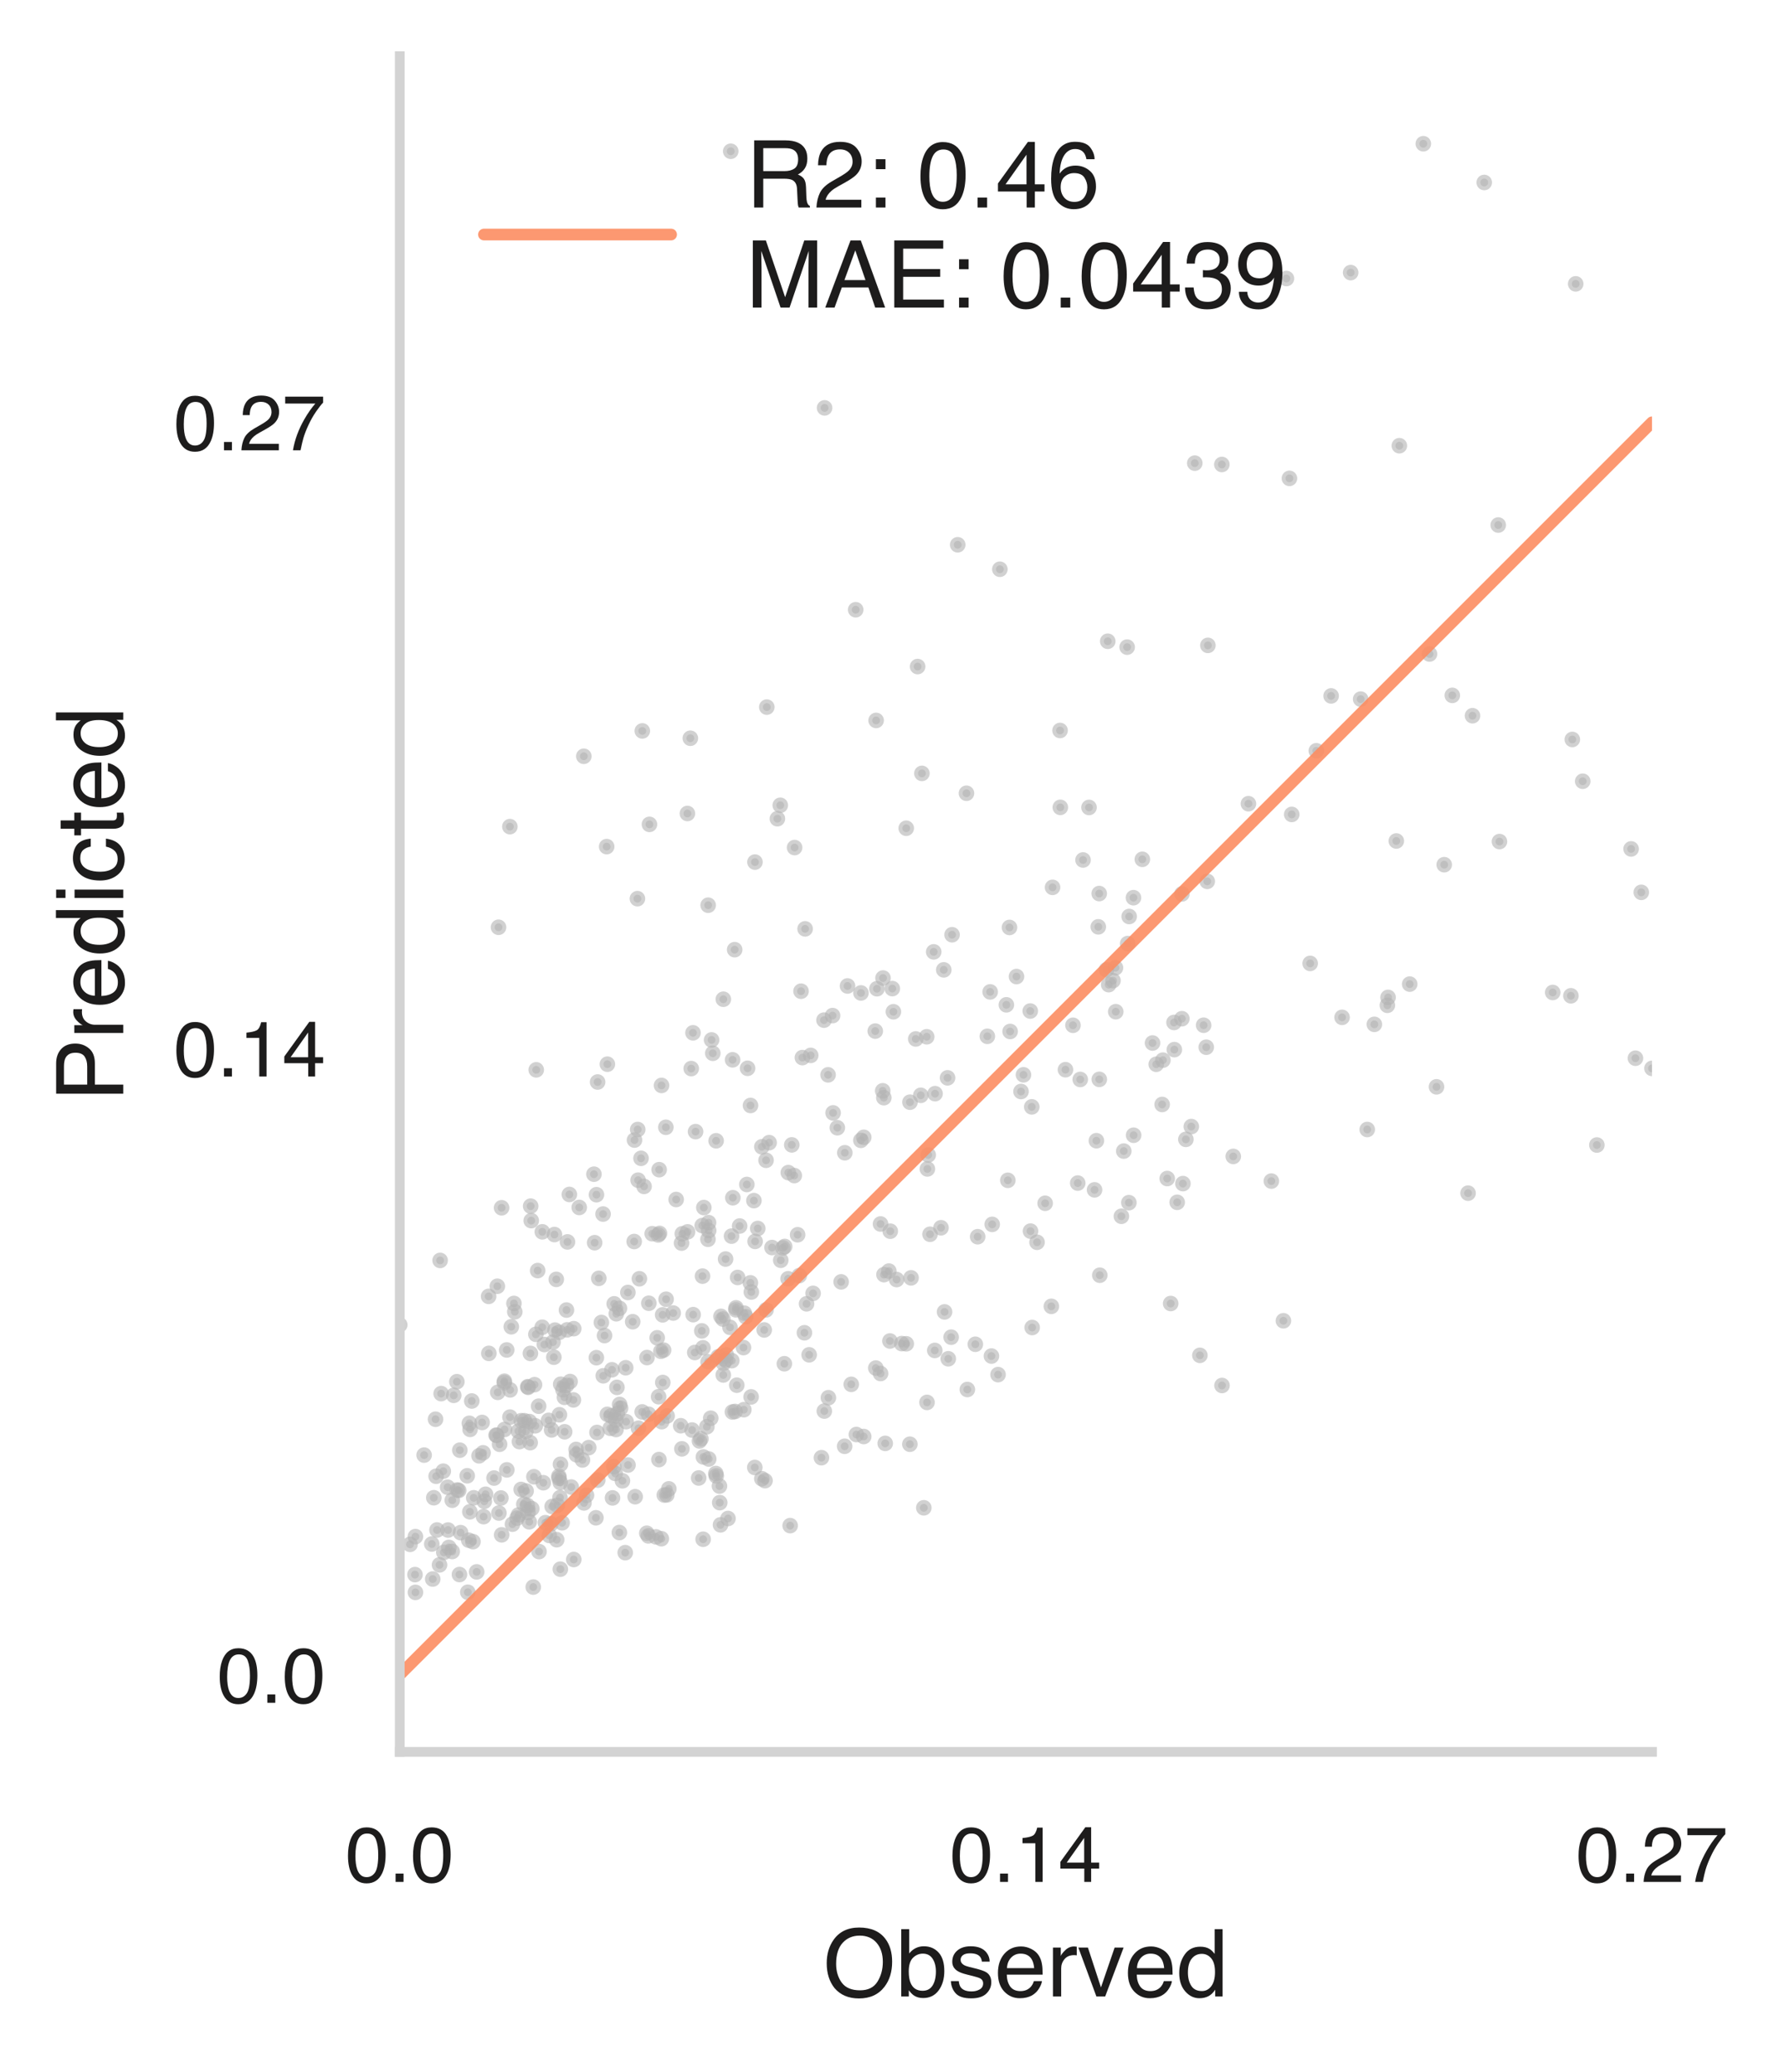 <?xml version="1.0" encoding="utf-8" standalone="no"?>
<!DOCTYPE svg PUBLIC "-//W3C//DTD SVG 1.1//EN"
  "http://www.w3.org/Graphics/SVG/1.1/DTD/svg11.dtd">
<!-- Created with matplotlib (https://matplotlib.org/) -->
<svg height="265.707pt" version="1.1" viewBox="0 0 228.805 265.707" width="228.805pt" xmlns="http://www.w3.org/2000/svg" xmlns:xlink="http://www.w3.org/1999/xlink">
 <defs>
  <style type="text/css">
*{stroke-linecap:butt;stroke-linejoin:round;}
  </style>
 </defs>
 <g id="figure_1">
  <g id="patch_1">
   <path d="M 0 265.707 
L 228.805 265.707 
L 228.805 0 
L 0 0 
z
" style="fill:#ffffff;"/>
  </g>
  <g id="axes_1">
   <g id="patch_2">
    <path d="M 51.27 224.64 
L 211.874 224.64 
L 211.874 7.2 
L 51.27 7.2 
z
" style="fill:none;"/>
   </g>
   <g id="PathCollection_1">
    <defs>
     <path d="M 0 0.5 
C 0.133 0.5 0.26 0.447 0.354 0.354 
C 0.447 0.26 0.5 0.133 0.5 0 
C 0.5 -0.133 0.447 -0.26 0.354 -0.354 
C 0.26 -0.447 0.133 -0.5 0 -0.5 
C -0.133 -0.5 -0.26 -0.447 -0.354 -0.354 
C -0.447 -0.26 -0.5 -0.133 -0.5 0 
C -0.5 0.133 -0.447 0.26 -0.354 0.354 
C -0.26 0.447 -0.133 0.5 0 0.5 
z
" id="m75eb58d31a" style="stroke:#b3b3b3;stroke-opacity:0.6;"/>
    </defs>
    <g clip-path="url(#p6053c95319)">
     <use style="fill:#b3b3b3;fill-opacity:0.6;stroke:#b3b3b3;stroke-opacity:0.6;" x="70.443" xlink:href="#m75eb58d31a" y="196.887"/>
     <use style="fill:#b3b3b3;fill-opacity:0.6;stroke:#b3b3b3;stroke-opacity:0.6;" x="67.728" xlink:href="#m75eb58d31a" y="177.893"/>
     <use style="fill:#b3b3b3;fill-opacity:0.6;stroke:#b3b3b3;stroke-opacity:0.6;" x="77.371" xlink:href="#m75eb58d31a" y="176.416"/>
     <use style="fill:#b3b3b3;fill-opacity:0.6;stroke:#b3b3b3;stroke-opacity:0.6;" x="142.193" xlink:href="#m75eb58d31a" y="126.259"/>
     <use style="fill:#b3b3b3;fill-opacity:0.6;stroke:#b3b3b3;stroke-opacity:0.6;" x="51.27" xlink:href="#m75eb58d31a" y="169.883"/>
     <use style="fill:#b3b3b3;fill-opacity:0.6;stroke:#b3b3b3;stroke-opacity:0.6;" x="87.509" xlink:href="#m75eb58d31a" y="158.201"/>
     <use style="fill:#b3b3b3;fill-opacity:0.6;stroke:#b3b3b3;stroke-opacity:0.6;" x="209.197" xlink:href="#m75eb58d31a" y="108.856"/>
     <use style="fill:#b3b3b3;fill-opacity:0.6;stroke:#b3b3b3;stroke-opacity:0.6;" x="100.073" xlink:href="#m75eb58d31a" y="103.26"/>
     <use style="fill:#b3b3b3;fill-opacity:0.6;stroke:#b3b3b3;stroke-opacity:0.6;" x="149.049" xlink:href="#m75eb58d31a" y="141.624"/>
     <use style="fill:#b3b3b3;fill-opacity:0.6;stroke:#b3b3b3;stroke-opacity:0.6;" x="121.142" xlink:href="#m75eb58d31a" y="168.223"/>
     <use style="fill:#b3b3b3;fill-opacity:0.6;stroke:#b3b3b3;stroke-opacity:0.6;" x="106.848" xlink:href="#m75eb58d31a" y="142.705"/>
     <use style="fill:#b3b3b3;fill-opacity:0.6;stroke:#b3b3b3;stroke-opacity:0.6;" x="60.261" xlink:href="#m75eb58d31a" y="193.854"/>
     <use style="fill:#b3b3b3;fill-opacity:0.6;stroke:#b3b3b3;stroke-opacity:0.6;" x="91.844" xlink:href="#m75eb58d31a" y="146.282"/>
     <use style="fill:#b3b3b3;fill-opacity:0.6;stroke:#b3b3b3;stroke-opacity:0.6;" x="145.37" xlink:href="#m75eb58d31a" y="115.109"/>
     <use style="fill:#b3b3b3;fill-opacity:0.6;stroke:#b3b3b3;stroke-opacity:0.6;" x="168.822" xlink:href="#m75eb58d31a" y="96.272"/>
     <use style="fill:#b3b3b3;fill-opacity:0.6;stroke:#b3b3b3;stroke-opacity:0.6;" x="150.145" xlink:href="#m75eb58d31a" y="167.148"/>
     <use style="fill:#b3b3b3;fill-opacity:0.6;stroke:#b3b3b3;stroke-opacity:0.6;" x="93.957" xlink:href="#m75eb58d31a" y="135.9"/>
     <use style="fill:#b3b3b3;fill-opacity:0.6;stroke:#b3b3b3;stroke-opacity:0.6;" x="179.472" xlink:href="#m75eb58d31a" y="57.153"/>
     <use style="fill:#b3b3b3;fill-opacity:0.6;stroke:#b3b3b3;stroke-opacity:0.6;" x="139.67" xlink:href="#m75eb58d31a" y="103.538"/>
     <use style="fill:#b3b3b3;fill-opacity:0.6;stroke:#b3b3b3;stroke-opacity:0.6;" x="76.646" xlink:href="#m75eb58d31a" y="138.745"/>
     <use style="fill:#b3b3b3;fill-opacity:0.6;stroke:#b3b3b3;stroke-opacity:0.6;" x="177.937" xlink:href="#m75eb58d31a" y="128.909"/>
     <use style="fill:#b3b3b3;fill-opacity:0.6;stroke:#b3b3b3;stroke-opacity:0.6;" x="151.714" xlink:href="#m75eb58d31a" y="151.771"/>
     <use style="fill:#b3b3b3;fill-opacity:0.6;stroke:#b3b3b3;stroke-opacity:0.6;" x="54.395" xlink:href="#m75eb58d31a" y="186.585"/>
     <use style="fill:#b3b3b3;fill-opacity:0.6;stroke:#b3b3b3;stroke-opacity:0.6;" x="85.005" xlink:href="#m75eb58d31a" y="177.276"/>
     <use style="fill:#b3b3b3;fill-opacity:0.6;stroke:#b3b3b3;stroke-opacity:0.6;" x="69.685" xlink:href="#m75eb58d31a" y="190.129"/>
     <use style="fill:#b3b3b3;fill-opacity:0.6;stroke:#b3b3b3;stroke-opacity:0.6;" x="64.706" xlink:href="#m75eb58d31a" y="183.301"/>
     <use style="fill:#b3b3b3;fill-opacity:0.6;stroke:#b3b3b3;stroke-opacity:0.6;" x="66.498" xlink:href="#m75eb58d31a" y="194.267"/>
     <use style="fill:#b3b3b3;fill-opacity:0.6;stroke:#b3b3b3;stroke-opacity:0.6;" x="147.816" xlink:href="#m75eb58d31a" y="133.744"/>
     <use style="fill:#b3b3b3;fill-opacity:0.6;stroke:#b3b3b3;stroke-opacity:0.6;" x="82.363" xlink:href="#m75eb58d31a" y="181.046"/>
     <use style="fill:#b3b3b3;fill-opacity:0.6;stroke:#b3b3b3;stroke-opacity:0.6;" x="57.567" xlink:href="#m75eb58d31a" y="198.422"/>
     <use style="fill:#b3b3b3;fill-opacity:0.6;stroke:#b3b3b3;stroke-opacity:0.6;" x="71.345" xlink:href="#m75eb58d31a" y="164.051"/>
     <use style="fill:#b3b3b3;fill-opacity:0.6;stroke:#b3b3b3;stroke-opacity:0.6;" x="93.935" xlink:href="#m75eb58d31a" y="181.054"/>
     <use style="fill:#b3b3b3;fill-opacity:0.6;stroke:#b3b3b3;stroke-opacity:0.6;" x="85.431" xlink:href="#m75eb58d31a" y="166.598"/>
     <use style="fill:#b3b3b3;fill-opacity:0.6;stroke:#b3b3b3;stroke-opacity:0.6;" x="66.482" xlink:href="#m75eb58d31a" y="183.511"/>
     <use style="fill:#b3b3b3;fill-opacity:0.6;stroke:#b3b3b3;stroke-opacity:0.6;" x="93.99" xlink:href="#m75eb58d31a" y="153.584"/>
     <use style="fill:#b3b3b3;fill-opacity:0.6;stroke:#b3b3b3;stroke-opacity:0.6;" x="91.154" xlink:href="#m75eb58d31a" y="181.854"/>
     <use style="fill:#b3b3b3;fill-opacity:0.6;stroke:#b3b3b3;stroke-opacity:0.6;" x="101.103" xlink:href="#m75eb58d31a" y="150.361"/>
     <use style="fill:#b3b3b3;fill-opacity:0.6;stroke:#b3b3b3;stroke-opacity:0.6;" x="131.265" xlink:href="#m75eb58d31a" y="137.822"/>
     <use style="fill:#b3b3b3;fill-opacity:0.6;stroke:#b3b3b3;stroke-opacity:0.6;" x="119.925" xlink:href="#m75eb58d31a" y="140.239"/>
     <use style="fill:#b3b3b3;fill-opacity:0.6;stroke:#b3b3b3;stroke-opacity:0.6;" x="65.001" xlink:href="#m75eb58d31a" y="188.482"/>
     <use style="fill:#b3b3b3;fill-opacity:0.6;stroke:#b3b3b3;stroke-opacity:0.6;" x="65.916" xlink:href="#m75eb58d31a" y="167.138"/>
     <use style="fill:#b3b3b3;fill-opacity:0.6;stroke:#b3b3b3;stroke-opacity:0.6;" x="82.003" xlink:href="#m75eb58d31a" y="163.971"/>
     <use style="fill:#b3b3b3;fill-opacity:0.6;stroke:#b3b3b3;stroke-opacity:0.6;" x="154.706" xlink:href="#m75eb58d31a" y="134.281"/>
     <use style="fill:#b3b3b3;fill-opacity:0.6;stroke:#b3b3b3;stroke-opacity:0.6;" x="69.131" xlink:href="#m75eb58d31a" y="198.954"/>
     <use style="fill:#b3b3b3;fill-opacity:0.6;stroke:#b3b3b3;stroke-opacity:0.6;" x="67.187" xlink:href="#m75eb58d31a" y="192.878"/>
     <use style="fill:#b3b3b3;fill-opacity:0.6;stroke:#b3b3b3;stroke-opacity:0.6;" x="134.043" xlink:href="#m75eb58d31a" y="154.294"/>
     <use style="fill:#b3b3b3;fill-opacity:0.6;stroke:#b3b3b3;stroke-opacity:0.6;" x="129.552" xlink:href="#m75eb58d31a" y="132.263"/>
     <use style="fill:#b3b3b3;fill-opacity:0.6;stroke:#b3b3b3;stroke-opacity:0.6;" x="129.071" xlink:href="#m75eb58d31a" y="128.847"/>
     <use style="fill:#b3b3b3;fill-opacity:0.6;stroke:#b3b3b3;stroke-opacity:0.6;" x="210.501" xlink:href="#m75eb58d31a" y="114.423"/>
     <use style="fill:#b3b3b3;fill-opacity:0.6;stroke:#b3b3b3;stroke-opacity:0.6;" x="96.361" xlink:href="#m75eb58d31a" y="165.673"/>
     <use style="fill:#b3b3b3;fill-opacity:0.6;stroke:#b3b3b3;stroke-opacity:0.6;" x="172.125" xlink:href="#m75eb58d31a" y="130.453"/>
     <use style="fill:#b3b3b3;fill-opacity:0.6;stroke:#b3b3b3;stroke-opacity:0.6;" x="76.429" xlink:href="#m75eb58d31a" y="194.624"/>
     <use style="fill:#b3b3b3;fill-opacity:0.6;stroke:#b3b3b3;stroke-opacity:0.6;" x="60.125" xlink:href="#m75eb58d31a" y="197.501"/>
     <use style="fill:#b3b3b3;fill-opacity:0.6;stroke:#b3b3b3;stroke-opacity:0.6;" x="95.646" xlink:href="#m75eb58d31a" y="168.844"/>
     <use style="fill:#b3b3b3;fill-opacity:0.6;stroke:#b3b3b3;stroke-opacity:0.6;" x="113.374" xlink:href="#m75eb58d31a" y="163.444"/>
     <use style="fill:#b3b3b3;fill-opacity:0.6;stroke:#b3b3b3;stroke-opacity:0.6;" x="72.208" xlink:href="#m75eb58d31a" y="178.203"/>
     <use style="fill:#b3b3b3;fill-opacity:0.6;stroke:#b3b3b3;stroke-opacity:0.6;" x="70.358" xlink:href="#m75eb58d31a" y="182.133"/>
     <use style="fill:#b3b3b3;fill-opacity:0.6;stroke:#b3b3b3;stroke-opacity:0.6;" x="114.993" xlink:href="#m75eb58d31a" y="164.074"/>
     <use style="fill:#b3b3b3;fill-opacity:0.6;stroke:#b3b3b3;stroke-opacity:0.6;" x="185.226" xlink:href="#m75eb58d31a" y="110.879"/>
     <use style="fill:#b3b3b3;fill-opacity:0.6;stroke:#b3b3b3;stroke-opacity:0.6;" x="67.628" xlink:href="#m75eb58d31a" y="193.04"/>
     <use style="fill:#b3b3b3;fill-opacity:0.6;stroke:#b3b3b3;stroke-opacity:0.6;" x="103.259" xlink:href="#m75eb58d31a" y="119.106"/>
     <use style="fill:#b3b3b3;fill-opacity:0.6;stroke:#b3b3b3;stroke-opacity:0.6;" x="97.186" xlink:href="#m75eb58d31a" y="157.526"/>
     <use style="fill:#b3b3b3;fill-opacity:0.6;stroke:#b3b3b3;stroke-opacity:0.6;" x="108.329" xlink:href="#m75eb58d31a" y="185.453"/>
     <use style="fill:#b3b3b3;fill-opacity:0.6;stroke:#b3b3b3;stroke-opacity:0.6;" x="76.176" xlink:href="#m75eb58d31a" y="150.565"/>
     <use style="fill:#b3b3b3;fill-opacity:0.6;stroke:#b3b3b3;stroke-opacity:0.6;" x="84.511" xlink:href="#m75eb58d31a" y="187.159"/>
     <use style="fill:#b3b3b3;fill-opacity:0.6;stroke:#b3b3b3;stroke-opacity:0.6;" x="122.105" xlink:href="#m75eb58d31a" y="119.861"/>
     <use style="fill:#b3b3b3;fill-opacity:0.6;stroke:#b3b3b3;stroke-opacity:0.6;" x="89.106" xlink:href="#m75eb58d31a" y="173.429"/>
     <use style="fill:#b3b3b3;fill-opacity:0.6;stroke:#b3b3b3;stroke-opacity:0.6;" x="64.988" xlink:href="#m75eb58d31a" y="173.101"/>
     <use style="fill:#b3b3b3;fill-opacity:0.6;stroke:#b3b3b3;stroke-opacity:0.6;" x="76.264" xlink:href="#m75eb58d31a" y="159.349"/>
     <use style="fill:#b3b3b3;fill-opacity:0.6;stroke:#b3b3b3;stroke-opacity:0.6;" x="120.686" xlink:href="#m75eb58d31a" y="157.434"/>
     <use style="fill:#b3b3b3;fill-opacity:0.6;stroke:#b3b3b3;stroke-opacity:0.6;" x="141.053" xlink:href="#m75eb58d31a" y="163.519"/>
     <use style="fill:#b3b3b3;fill-opacity:0.6;stroke:#b3b3b3;stroke-opacity:0.6;" x="119.751" xlink:href="#m75eb58d31a" y="122.055"/>
     <use style="fill:#b3b3b3;fill-opacity:0.6;stroke:#b3b3b3;stroke-opacity:0.6;" x="101.341" xlink:href="#m75eb58d31a" y="195.627"/>
     <use style="fill:#b3b3b3;fill-opacity:0.6;stroke:#b3b3b3;stroke-opacity:0.6;" x="73.263" xlink:href="#m75eb58d31a" y="190.679"/>
     <use style="fill:#b3b3b3;fill-opacity:0.6;stroke:#b3b3b3;stroke-opacity:0.6;" x="94.375" xlink:href="#m75eb58d31a" y="167.954"/>
     <use style="fill:#b3b3b3;fill-opacity:0.6;stroke:#b3b3b3;stroke-opacity:0.6;" x="183.34" xlink:href="#m75eb58d31a" y="83.862"/>
     <use style="fill:#b3b3b3;fill-opacity:0.6;stroke:#b3b3b3;stroke-opacity:0.6;" x="128.236" xlink:href="#m75eb58d31a" y="72.993"/>
     <use style="fill:#b3b3b3;fill-opacity:0.6;stroke:#b3b3b3;stroke-opacity:0.6;" x="90.1" xlink:href="#m75eb58d31a" y="163.636"/>
     <use style="fill:#b3b3b3;fill-opacity:0.6;stroke:#b3b3b3;stroke-opacity:0.6;" x="202.089" xlink:href="#m75eb58d31a" y="36.399"/>
     <use style="fill:#b3b3b3;fill-opacity:0.6;stroke:#b3b3b3;stroke-opacity:0.6;" x="188.284" xlink:href="#m75eb58d31a" y="152.997"/>
     <use style="fill:#b3b3b3;fill-opacity:0.6;stroke:#b3b3b3;stroke-opacity:0.6;" x="71.034" xlink:href="#m75eb58d31a" y="174.03"/>
     <use style="fill:#b3b3b3;fill-opacity:0.6;stroke:#b3b3b3;stroke-opacity:0.6;" x="61.439" xlink:href="#m75eb58d31a" y="186.678"/>
     <use style="fill:#b3b3b3;fill-opacity:0.6;stroke:#b3b3b3;stroke-opacity:0.6;" x="77.128" xlink:href="#m75eb58d31a" y="169.583"/>
     <use style="fill:#b3b3b3;fill-opacity:0.6;stroke:#b3b3b3;stroke-opacity:0.6;" x="62.114" xlink:href="#m75eb58d31a" y="192.509"/>
     <use style="fill:#b3b3b3;fill-opacity:0.6;stroke:#b3b3b3;stroke-opacity:0.6;" x="84.286" xlink:href="#m75eb58d31a" y="171.546"/>
     <use style="fill:#b3b3b3;fill-opacity:0.6;stroke:#b3b3b3;stroke-opacity:0.6;" x="59.921" xlink:href="#m75eb58d31a" y="189.237"/>
     <use style="fill:#b3b3b3;fill-opacity:0.6;stroke:#b3b3b3;stroke-opacity:0.6;" x="72.094" xlink:href="#m75eb58d31a" y="195.261"/>
     <use style="fill:#b3b3b3;fill-opacity:0.6;stroke:#b3b3b3;stroke-opacity:0.6;" x="125.092" xlink:href="#m75eb58d31a" y="172.372"/>
     <use style="fill:#b3b3b3;fill-opacity:0.6;stroke:#b3b3b3;stroke-opacity:0.6;" x="90.825" xlink:href="#m75eb58d31a" y="116.073"/>
     <use style="fill:#b3b3b3;fill-opacity:0.6;stroke:#b3b3b3;stroke-opacity:0.6;" x="63.989" xlink:href="#m75eb58d31a" y="194.013"/>
     <use style="fill:#b3b3b3;fill-opacity:0.6;stroke:#b3b3b3;stroke-opacity:0.6;" x="108.696" xlink:href="#m75eb58d31a" y="126.428"/>
     <use style="fill:#b3b3b3;fill-opacity:0.6;stroke:#b3b3b3;stroke-opacity:0.6;" x="93.854" xlink:href="#m75eb58d31a" y="174.473"/>
     <use style="fill:#b3b3b3;fill-opacity:0.6;stroke:#b3b3b3;stroke-opacity:0.6;" x="143.099" xlink:href="#m75eb58d31a" y="129.729"/>
     <use style="fill:#b3b3b3;fill-opacity:0.6;stroke:#b3b3b3;stroke-opacity:0.6;" x="59.07" xlink:href="#m75eb58d31a" y="196.529"/>
     <use style="fill:#b3b3b3;fill-opacity:0.6;stroke:#b3b3b3;stroke-opacity:0.6;" x="116.846" xlink:href="#m75eb58d31a" y="163.857"/>
     <use style="fill:#b3b3b3;fill-opacity:0.6;stroke:#b3b3b3;stroke-opacity:0.6;" x="65.575" xlink:href="#m75eb58d31a" y="170.127"/>
     <use style="fill:#b3b3b3;fill-opacity:0.6;stroke:#b3b3b3;stroke-opacity:0.6;" x="89.209" xlink:href="#m75eb58d31a" y="145.108"/>
     <use style="fill:#b3b3b3;fill-opacity:0.6;stroke:#b3b3b3;stroke-opacity:0.6;" x="182.545" xlink:href="#m75eb58d31a" y="18.432"/>
     <use style="fill:#b3b3b3;fill-opacity:0.6;stroke:#b3b3b3;stroke-opacity:0.6;" x="74.899" xlink:href="#m75eb58d31a" y="192.717"/>
     <use style="fill:#b3b3b3;fill-opacity:0.6;stroke:#b3b3b3;stroke-opacity:0.6;" x="56.579" xlink:href="#m75eb58d31a" y="178.7"/>
     <use style="fill:#b3b3b3;fill-opacity:0.6;stroke:#b3b3b3;stroke-opacity:0.6;" x="89.609" xlink:href="#m75eb58d31a" y="189.519"/>
     <use style="fill:#b3b3b3;fill-opacity:0.6;stroke:#b3b3b3;stroke-opacity:0.6;" x="84.537" xlink:href="#m75eb58d31a" y="149.986"/>
     <use style="fill:#b3b3b3;fill-opacity:0.6;stroke:#b3b3b3;stroke-opacity:0.6;" x="148.292" xlink:href="#m75eb58d31a" y="136.469"/>
     <use style="fill:#b3b3b3;fill-opacity:0.6;stroke:#b3b3b3;stroke-opacity:0.6;" x="90.271" xlink:href="#m75eb58d31a" y="154.844"/>
     <use style="fill:#b3b3b3;fill-opacity:0.6;stroke:#b3b3b3;stroke-opacity:0.6;" x="130.948" xlink:href="#m75eb58d31a" y="139.962"/>
     <use style="fill:#b3b3b3;fill-opacity:0.6;stroke:#b3b3b3;stroke-opacity:0.6;" x="84.987" xlink:href="#m75eb58d31a" y="168.6"/>
     <use style="fill:#b3b3b3;fill-opacity:0.6;stroke:#b3b3b3;stroke-opacity:0.6;" x="79.468" xlink:href="#m75eb58d31a" y="180.092"/>
     <use style="fill:#b3b3b3;fill-opacity:0.6;stroke:#b3b3b3;stroke-opacity:0.6;" x="55.934" xlink:href="#m75eb58d31a" y="189.295"/>
     <use style="fill:#b3b3b3;fill-opacity:0.6;stroke:#b3b3b3;stroke-opacity:0.6;" x="124.065" xlink:href="#m75eb58d31a" y="178.174"/>
     <use style="fill:#b3b3b3;fill-opacity:0.6;stroke:#b3b3b3;stroke-opacity:0.6;" x="116.23" xlink:href="#m75eb58d31a" y="172.311"/>
     <use style="fill:#b3b3b3;fill-opacity:0.6;stroke:#b3b3b3;stroke-opacity:0.6;" x="68.131" xlink:href="#m75eb58d31a" y="156.518"/>
     <use style="fill:#b3b3b3;fill-opacity:0.6;stroke:#b3b3b3;stroke-opacity:0.6;" x="78.72" xlink:href="#m75eb58d31a" y="188.061"/>
     <use style="fill:#b3b3b3;fill-opacity:0.6;stroke:#b3b3b3;stroke-opacity:0.6;" x="134.994" xlink:href="#m75eb58d31a" y="113.783"/>
     <use style="fill:#b3b3b3;fill-opacity:0.6;stroke:#b3b3b3;stroke-opacity:0.6;" x="88.181" xlink:href="#m75eb58d31a" y="157.96"/>
     <use style="fill:#b3b3b3;fill-opacity:0.6;stroke:#b3b3b3;stroke-opacity:0.6;" x="91.263" xlink:href="#m75eb58d31a" y="133.35"/>
     <use style="fill:#b3b3b3;fill-opacity:0.6;stroke:#b3b3b3;stroke-opacity:0.6;" x="67.442" xlink:href="#m75eb58d31a" y="183.564"/>
     <use style="fill:#b3b3b3;fill-opacity:0.6;stroke:#b3b3b3;stroke-opacity:0.6;" x="140.988" xlink:href="#m75eb58d31a" y="138.405"/>
     <use style="fill:#b3b3b3;fill-opacity:0.6;stroke:#b3b3b3;stroke-opacity:0.6;" x="94.862" xlink:href="#m75eb58d31a" y="157.211"/>
     <use style="fill:#b3b3b3;fill-opacity:0.6;stroke:#b3b3b3;stroke-opacity:0.6;" x="64.689" xlink:href="#m75eb58d31a" y="177.108"/>
     <use style="fill:#b3b3b3;fill-opacity:0.6;stroke:#b3b3b3;stroke-opacity:0.6;" x="94.396" xlink:href="#m75eb58d31a" y="167.7"/>
     <use style="fill:#b3b3b3;fill-opacity:0.6;stroke:#b3b3b3;stroke-opacity:0.6;" x="90.877" xlink:href="#m75eb58d31a" y="156.778"/>
     <use style="fill:#b3b3b3;fill-opacity:0.6;stroke:#b3b3b3;stroke-opacity:0.6;" x="113.214" xlink:href="#m75eb58d31a" y="139.873"/>
     <use style="fill:#b3b3b3;fill-opacity:0.6;stroke:#b3b3b3;stroke-opacity:0.6;" x="57.411" xlink:href="#m75eb58d31a" y="190.705"/>
     <use style="fill:#b3b3b3;fill-opacity:0.6;stroke:#b3b3b3;stroke-opacity:0.6;" x="68.956" xlink:href="#m75eb58d31a" y="162.925"/>
     <use style="fill:#b3b3b3;fill-opacity:0.6;stroke:#b3b3b3;stroke-opacity:0.6;" x="62.696" xlink:href="#m75eb58d31a" y="173.541"/>
     <use style="fill:#b3b3b3;fill-opacity:0.6;stroke:#b3b3b3;stroke-opacity:0.6;" x="201.474" xlink:href="#m75eb58d31a" y="127.689"/>
     <use style="fill:#b3b3b3;fill-opacity:0.6;stroke:#b3b3b3;stroke-opacity:0.6;" x="113.356" xlink:href="#m75eb58d31a" y="140.754"/>
     <use style="fill:#b3b3b3;fill-opacity:0.6;stroke:#b3b3b3;stroke-opacity:0.6;" x="114.138" xlink:href="#m75eb58d31a" y="171.952"/>
     <use style="fill:#b3b3b3;fill-opacity:0.6;stroke:#b3b3b3;stroke-opacity:0.6;" x="118.892" xlink:href="#m75eb58d31a" y="179.827"/>
     <use style="fill:#b3b3b3;fill-opacity:0.6;stroke:#b3b3b3;stroke-opacity:0.6;" x="153.89" xlink:href="#m75eb58d31a" y="173.791"/>
     <use style="fill:#b3b3b3;fill-opacity:0.6;stroke:#b3b3b3;stroke-opacity:0.6;" x="68.774" xlink:href="#m75eb58d31a" y="137.184"/>
     <use style="fill:#b3b3b3;fill-opacity:0.6;stroke:#b3b3b3;stroke-opacity:0.6;" x="99.014" xlink:href="#m75eb58d31a" y="159.969"/>
     <use style="fill:#b3b3b3;fill-opacity:0.6;stroke:#b3b3b3;stroke-opacity:0.6;" x="176.266" xlink:href="#m75eb58d31a" y="131.35"/>
     <use style="fill:#b3b3b3;fill-opacity:0.6;stroke:#b3b3b3;stroke-opacity:0.6;" x="85.779" xlink:href="#m75eb58d31a" y="190.913"/>
     <use style="fill:#b3b3b3;fill-opacity:0.6;stroke:#b3b3b3;stroke-opacity:0.6;" x="82.214" xlink:href="#m75eb58d31a" y="148.529"/>
     <use style="fill:#b3b3b3;fill-opacity:0.6;stroke:#b3b3b3;stroke-opacity:0.6;" x="77.899" xlink:href="#m75eb58d31a" y="181.356"/>
     <use style="fill:#b3b3b3;fill-opacity:0.6;stroke:#b3b3b3;stroke-opacity:0.6;" x="69.954" xlink:href="#m75eb58d31a" y="195.25"/>
     <use style="fill:#b3b3b3;fill-opacity:0.6;stroke:#b3b3b3;stroke-opacity:0.6;" x="82.952" xlink:href="#m75eb58d31a" y="196.605"/>
     <use style="fill:#b3b3b3;fill-opacity:0.6;stroke:#b3b3b3;stroke-opacity:0.6;" x="121.042" xlink:href="#m75eb58d31a" y="124.364"/>
     <use style="fill:#b3b3b3;fill-opacity:0.6;stroke:#b3b3b3;stroke-opacity:0.6;" x="100.639" xlink:href="#m75eb58d31a" y="159.831"/>
     <use style="fill:#b3b3b3;fill-opacity:0.6;stroke:#b3b3b3;stroke-opacity:0.6;" x="95.354" xlink:href="#m75eb58d31a" y="172.796"/>
     <use style="fill:#b3b3b3;fill-opacity:0.6;stroke:#b3b3b3;stroke-opacity:0.6;" x="119.279" xlink:href="#m75eb58d31a" y="158.268"/>
     <use style="fill:#b3b3b3;fill-opacity:0.6;stroke:#b3b3b3;stroke-opacity:0.6;" x="87.41" xlink:href="#m75eb58d31a" y="159.398"/>
     <use style="fill:#b3b3b3;fill-opacity:0.6;stroke:#b3b3b3;stroke-opacity:0.6;" x="76.667" xlink:href="#m75eb58d31a" y="189.792"/>
     <use style="fill:#b3b3b3;fill-opacity:0.6;stroke:#b3b3b3;stroke-opacity:0.6;" x="91.42" xlink:href="#m75eb58d31a" y="135.059"/>
     <use style="fill:#b3b3b3;fill-opacity:0.6;stroke:#b3b3b3;stroke-opacity:0.6;" x="154.834" xlink:href="#m75eb58d31a" y="113.013"/>
     <use style="fill:#b3b3b3;fill-opacity:0.6;stroke:#b3b3b3;stroke-opacity:0.6;" x="81.839" xlink:href="#m75eb58d31a" y="151.331"/>
     <use style="fill:#b3b3b3;fill-opacity:0.6;stroke:#b3b3b3;stroke-opacity:0.6;" x="71.749" xlink:href="#m75eb58d31a" y="181.412"/>
     <use style="fill:#b3b3b3;fill-opacity:0.6;stroke:#b3b3b3;stroke-opacity:0.6;" x="190.359" xlink:href="#m75eb58d31a" y="23.399"/>
     <use style="fill:#b3b3b3;fill-opacity:0.6;stroke:#b3b3b3;stroke-opacity:0.6;" x="66.025" xlink:href="#m75eb58d31a" y="168.21"/>
     <use style="fill:#b3b3b3;fill-opacity:0.6;stroke:#b3b3b3;stroke-opacity:0.6;" x="112.935" xlink:href="#m75eb58d31a" y="176.123"/>
     <use style="fill:#b3b3b3;fill-opacity:0.6;stroke:#b3b3b3;stroke-opacity:0.6;" x="112.325" xlink:href="#m75eb58d31a" y="175.422"/>
     <use style="fill:#b3b3b3;fill-opacity:0.6;stroke:#b3b3b3;stroke-opacity:0.6;" x="73.936" xlink:href="#m75eb58d31a" y="186.539"/>
     <use style="fill:#b3b3b3;fill-opacity:0.6;stroke:#b3b3b3;stroke-opacity:0.6;" x="101.55" xlink:href="#m75eb58d31a" y="146.806"/>
     <use style="fill:#b3b3b3;fill-opacity:0.6;stroke:#b3b3b3;stroke-opacity:0.6;" x="156.727" xlink:href="#m75eb58d31a" y="177.658"/>
     <use style="fill:#b3b3b3;fill-opacity:0.6;stroke:#b3b3b3;stroke-opacity:0.6;" x="98.346" xlink:href="#m75eb58d31a" y="90.671"/>
     <use style="fill:#b3b3b3;fill-opacity:0.6;stroke:#b3b3b3;stroke-opacity:0.6;" x="92.466" xlink:href="#m75eb58d31a" y="168.798"/>
     <use style="fill:#b3b3b3;fill-opacity:0.6;stroke:#b3b3b3;stroke-opacity:0.6;" x="66.318" xlink:href="#m75eb58d31a" y="194.663"/>
     <use style="fill:#b3b3b3;fill-opacity:0.6;stroke:#b3b3b3;stroke-opacity:0.6;" x="140.617" xlink:href="#m75eb58d31a" y="146.273"/>
     <use style="fill:#b3b3b3;fill-opacity:0.6;stroke:#b3b3b3;stroke-opacity:0.6;" x="178.023" xlink:href="#m75eb58d31a" y="127.895"/>
     <use style="fill:#b3b3b3;fill-opacity:0.6;stroke:#b3b3b3;stroke-opacity:0.6;" x="84.587" xlink:href="#m75eb58d31a" y="158.158"/>
     <use style="fill:#b3b3b3;fill-opacity:0.6;stroke:#b3b3b3;stroke-opacity:0.6;" x="90.66" xlink:href="#m75eb58d31a" y="182.947"/>
     <use style="fill:#b3b3b3;fill-opacity:0.6;stroke:#b3b3b3;stroke-opacity:0.6;" x="85.399" xlink:href="#m75eb58d31a" y="144.55"/>
     <use style="fill:#b3b3b3;fill-opacity:0.6;stroke:#b3b3b3;stroke-opacity:0.6;" x="81.791" xlink:href="#m75eb58d31a" y="144.835"/>
     <use style="fill:#b3b3b3;fill-opacity:0.6;stroke:#b3b3b3;stroke-opacity:0.6;" x="80.545" xlink:href="#m75eb58d31a" y="187.858"/>
     <use style="fill:#b3b3b3;fill-opacity:0.6;stroke:#b3b3b3;stroke-opacity:0.6;" x="73.542" xlink:href="#m75eb58d31a" y="179.509"/>
     <use style="fill:#b3b3b3;fill-opacity:0.6;stroke:#b3b3b3;stroke-opacity:0.6;" x="80.529" xlink:href="#m75eb58d31a" y="165.732"/>
     <use style="fill:#b3b3b3;fill-opacity:0.6;stroke:#b3b3b3;stroke-opacity:0.6;" x="150.614" xlink:href="#m75eb58d31a" y="134.592"/>
     <use style="fill:#b3b3b3;fill-opacity:0.6;stroke:#b3b3b3;stroke-opacity:0.6;" x="150.977" xlink:href="#m75eb58d31a" y="154.169"/>
     <use style="fill:#b3b3b3;fill-opacity:0.6;stroke:#b3b3b3;stroke-opacity:0.6;" x="78.373" xlink:href="#m75eb58d31a" y="181.559"/>
     <use style="fill:#b3b3b3;fill-opacity:0.6;stroke:#b3b3b3;stroke-opacity:0.6;" x="137.615" xlink:href="#m75eb58d31a" y="131.47"/>
     <use style="fill:#b3b3b3;fill-opacity:0.6;stroke:#b3b3b3;stroke-opacity:0.6;" x="152.789" xlink:href="#m75eb58d31a" y="144.458"/>
     <use style="fill:#b3b3b3;fill-opacity:0.6;stroke:#b3b3b3;stroke-opacity:0.6;" x="85.108" xlink:href="#m75eb58d31a" y="173.12"/>
     <use style="fill:#b3b3b3;fill-opacity:0.6;stroke:#b3b3b3;stroke-opacity:0.6;" x="132.133" xlink:href="#m75eb58d31a" y="129.641"/>
     <use style="fill:#b3b3b3;fill-opacity:0.6;stroke:#b3b3b3;stroke-opacity:0.6;" x="103.445" xlink:href="#m75eb58d31a" y="167.186"/>
     <use style="fill:#b3b3b3;fill-opacity:0.6;stroke:#b3b3b3;stroke-opacity:0.6;" x="107.391" xlink:href="#m75eb58d31a" y="144.609"/>
     <use style="fill:#b3b3b3;fill-opacity:0.6;stroke:#b3b3b3;stroke-opacity:0.6;" x="69.082" xlink:href="#m75eb58d31a" y="180.314"/>
     <use style="fill:#b3b3b3;fill-opacity:0.6;stroke:#b3b3b3;stroke-opacity:0.6;" x="60.289" xlink:href="#m75eb58d31a" y="183.285"/>
     <use style="fill:#b3b3b3;fill-opacity:0.6;stroke:#b3b3b3;stroke-opacity:0.6;" x="100.596" xlink:href="#m75eb58d31a" y="174.872"/>
     <use style="fill:#b3b3b3;fill-opacity:0.6;stroke:#b3b3b3;stroke-opacity:0.6;" x="92.408" xlink:href="#m75eb58d31a" y="195.527"/>
     <use style="fill:#b3b3b3;fill-opacity:0.6;stroke:#b3b3b3;stroke-opacity:0.6;" x="79.125" xlink:href="#m75eb58d31a" y="177.899"/>
     <use style="fill:#b3b3b3;fill-opacity:0.6;stroke:#b3b3b3;stroke-opacity:0.6;" x="88.54" xlink:href="#m75eb58d31a" y="94.663"/>
     <use style="fill:#b3b3b3;fill-opacity:0.6;stroke:#b3b3b3;stroke-opacity:0.6;" x="84.762" xlink:href="#m75eb58d31a" y="173.27"/>
     <use style="fill:#b3b3b3;fill-opacity:0.6;stroke:#b3b3b3;stroke-opacity:0.6;" x="142.072" xlink:href="#m75eb58d31a" y="82.228"/>
     <use style="fill:#b3b3b3;fill-opacity:0.6;stroke:#b3b3b3;stroke-opacity:0.6;" x="81.147" xlink:href="#m75eb58d31a" y="169.481"/>
     <use style="fill:#b3b3b3;fill-opacity:0.6;stroke:#b3b3b3;stroke-opacity:0.6;" x="67.688" xlink:href="#m75eb58d31a" y="177.81"/>
     <use style="fill:#b3b3b3;fill-opacity:0.6;stroke:#b3b3b3;stroke-opacity:0.6;" x="138.224" xlink:href="#m75eb58d31a" y="151.704"/>
     <use style="fill:#b3b3b3;fill-opacity:0.6;stroke:#b3b3b3;stroke-opacity:0.6;" x="112.255" xlink:href="#m75eb58d31a" y="132.215"/>
     <use style="fill:#b3b3b3;fill-opacity:0.6;stroke:#b3b3b3;stroke-opacity:0.6;" x="98.015" xlink:href="#m75eb58d31a" y="170.536"/>
     <use style="fill:#b3b3b3;fill-opacity:0.6;stroke:#b3b3b3;stroke-opacity:0.6;" x="92.771" xlink:href="#m75eb58d31a" y="128.13"/>
     <use style="fill:#b3b3b3;fill-opacity:0.6;stroke:#b3b3b3;stroke-opacity:0.6;" x="65.394" xlink:href="#m75eb58d31a" y="105.998"/>
     <use style="fill:#b3b3b3;fill-opacity:0.6;stroke:#b3b3b3;stroke-opacity:0.6;" x="90.215" xlink:href="#m75eb58d31a" y="186.822"/>
     <use style="fill:#b3b3b3;fill-opacity:0.6;stroke:#b3b3b3;stroke-opacity:0.6;" x="88.759" xlink:href="#m75eb58d31a" y="183.372"/>
     <use style="fill:#b3b3b3;fill-opacity:0.6;stroke:#b3b3b3;stroke-opacity:0.6;" x="82.979" xlink:href="#m75eb58d31a" y="174.076"/>
     <use style="fill:#b3b3b3;fill-opacity:0.6;stroke:#b3b3b3;stroke-opacity:0.6;" x="61.953" xlink:href="#m75eb58d31a" y="186.291"/>
     <use style="fill:#b3b3b3;fill-opacity:0.6;stroke:#b3b3b3;stroke-opacity:0.6;" x="106.782" xlink:href="#m75eb58d31a" y="130.227"/>
     <use style="fill:#b3b3b3;fill-opacity:0.6;stroke:#b3b3b3;stroke-opacity:0.6;" x="83.213" xlink:href="#m75eb58d31a" y="167.112"/>
     <use style="fill:#b3b3b3;fill-opacity:0.6;stroke:#b3b3b3;stroke-opacity:0.6;" x="96.845" xlink:href="#m75eb58d31a" y="159.183"/>
     <use style="fill:#b3b3b3;fill-opacity:0.6;stroke:#b3b3b3;stroke-opacity:0.6;" x="58.926" xlink:href="#m75eb58d31a" y="201.9"/>
     <use style="fill:#b3b3b3;fill-opacity:0.6;stroke:#b3b3b3;stroke-opacity:0.6;" x="72.732" xlink:href="#m75eb58d31a" y="170.524"/>
     <use style="fill:#b3b3b3;fill-opacity:0.6;stroke:#b3b3b3;stroke-opacity:0.6;" x="92.717" xlink:href="#m75eb58d31a" y="169.135"/>
     <use style="fill:#b3b3b3;fill-opacity:0.6;stroke:#b3b3b3;stroke-opacity:0.6;" x="93.057" xlink:href="#m75eb58d31a" y="161.444"/>
     <use style="fill:#b3b3b3;fill-opacity:0.6;stroke:#b3b3b3;stroke-opacity:0.6;" x="164.602" xlink:href="#m75eb58d31a" y="169.36"/>
     <use style="fill:#b3b3b3;fill-opacity:0.6;stroke:#b3b3b3;stroke-opacity:0.6;" x="163.057" xlink:href="#m75eb58d31a" y="151.448"/>
     <use style="fill:#b3b3b3;fill-opacity:0.6;stroke:#b3b3b3;stroke-opacity:0.6;" x="68.728" xlink:href="#m75eb58d31a" y="171.098"/>
     <use style="fill:#b3b3b3;fill-opacity:0.6;stroke:#b3b3b3;stroke-opacity:0.6;" x="69.541" xlink:href="#m75eb58d31a" y="170.19"/>
     <use style="fill:#b3b3b3;fill-opacity:0.6;stroke:#b3b3b3;stroke-opacity:0.6;" x="144.627" xlink:href="#m75eb58d31a" y="120.992"/>
     <use style="fill:#b3b3b3;fill-opacity:0.6;stroke:#b3b3b3;stroke-opacity:0.6;" x="132.166" xlink:href="#m75eb58d31a" y="157.864"/>
     <use style="fill:#b3b3b3;fill-opacity:0.6;stroke:#b3b3b3;stroke-opacity:0.6;" x="133.005" xlink:href="#m75eb58d31a" y="159.293"/>
     <use style="fill:#b3b3b3;fill-opacity:0.6;stroke:#b3b3b3;stroke-opacity:0.6;" x="142.746" xlink:href="#m75eb58d31a" y="125.74"/>
     <use style="fill:#b3b3b3;fill-opacity:0.6;stroke:#b3b3b3;stroke-opacity:0.6;" x="79.593" xlink:href="#m75eb58d31a" y="180.566"/>
     <use style="fill:#b3b3b3;fill-opacity:0.6;stroke:#b3b3b3;stroke-opacity:0.6;" x="188.855" xlink:href="#m75eb58d31a" y="91.776"/>
     <use style="fill:#b3b3b3;fill-opacity:0.6;stroke:#b3b3b3;stroke-opacity:0.6;" x="116.227" xlink:href="#m75eb58d31a" y="106.204"/>
     <use style="fill:#b3b3b3;fill-opacity:0.6;stroke:#b3b3b3;stroke-opacity:0.6;" x="77.532" xlink:href="#m75eb58d31a" y="171.256"/>
     <use style="fill:#b3b3b3;fill-opacity:0.6;stroke:#b3b3b3;stroke-opacity:0.6;" x="154.916" xlink:href="#m75eb58d31a" y="82.755"/>
     <use style="fill:#b3b3b3;fill-opacity:0.6;stroke:#b3b3b3;stroke-opacity:0.6;" x="79.005" xlink:href="#m75eb58d31a" y="183.303"/>
     <use style="fill:#b3b3b3;fill-opacity:0.6;stroke:#b3b3b3;stroke-opacity:0.6;" x="98.248" xlink:href="#m75eb58d31a" y="148.781"/>
     <use style="fill:#b3b3b3;fill-opacity:0.6;stroke:#b3b3b3;stroke-opacity:0.6;" x="86.342" xlink:href="#m75eb58d31a" y="168.368"/>
     <use style="fill:#b3b3b3;fill-opacity:0.6;stroke:#b3b3b3;stroke-opacity:0.6;" x="66.846" xlink:href="#m75eb58d31a" y="182.176"/>
     <use style="fill:#b3b3b3;fill-opacity:0.6;stroke:#b3b3b3;stroke-opacity:0.6;" x="64.242" xlink:href="#m75eb58d31a" y="192.086"/>
     <use style="fill:#b3b3b3;fill-opacity:0.6;stroke:#b3b3b3;stroke-opacity:0.6;" x="76.486" xlink:href="#m75eb58d31a" y="174.094"/>
     <use style="fill:#b3b3b3;fill-opacity:0.6;stroke:#b3b3b3;stroke-opacity:0.6;" x="53.279" xlink:href="#m75eb58d31a" y="197.036"/>
     <use style="fill:#b3b3b3;fill-opacity:0.6;stroke:#b3b3b3;stroke-opacity:0.6;" x="74.289" xlink:href="#m75eb58d31a" y="154.829"/>
     <use style="fill:#b3b3b3;fill-opacity:0.6;stroke:#b3b3b3;stroke-opacity:0.6;" x="151.58" xlink:href="#m75eb58d31a" y="130.627"/>
     <use style="fill:#b3b3b3;fill-opacity:0.6;stroke:#b3b3b3;stroke-opacity:0.6;" x="58.596" xlink:href="#m75eb58d31a" y="177.173"/>
     <use style="fill:#b3b3b3;fill-opacity:0.6;stroke:#b3b3b3;stroke-opacity:0.6;" x="119.047" xlink:href="#m75eb58d31a" y="148.099"/>
     <use style="fill:#b3b3b3;fill-opacity:0.6;stroke:#b3b3b3;stroke-opacity:0.6;" x="149.698" xlink:href="#m75eb58d31a" y="151.121"/>
     <use style="fill:#b3b3b3;fill-opacity:0.6;stroke:#b3b3b3;stroke-opacity:0.6;" x="110.421" xlink:href="#m75eb58d31a" y="127.325"/>
     <use style="fill:#b3b3b3;fill-opacity:0.6;stroke:#b3b3b3;stroke-opacity:0.6;" x="71.698" xlink:href="#m75eb58d31a" y="189.546"/>
     <use style="fill:#b3b3b3;fill-opacity:0.6;stroke:#b3b3b3;stroke-opacity:0.6;" x="88.162" xlink:href="#m75eb58d31a" y="104.312"/>
     <use style="fill:#b3b3b3;fill-opacity:0.6;stroke:#b3b3b3;stroke-opacity:0.6;" x="102.298" xlink:href="#m75eb58d31a" y="158.331"/>
     <use style="fill:#b3b3b3;fill-opacity:0.6;stroke:#b3b3b3;stroke-opacity:0.6;" x="60.507" xlink:href="#m75eb58d31a" y="179.647"/>
     <use style="fill:#b3b3b3;fill-opacity:0.6;stroke:#b3b3b3;stroke-opacity:0.6;" x="158.171" xlink:href="#m75eb58d31a" y="148.285"/>
     <use style="fill:#b3b3b3;fill-opacity:0.6;stroke:#b3b3b3;stroke-opacity:0.6;" x="58.193" xlink:href="#m75eb58d31a" y="178.921"/>
     <use style="fill:#b3b3b3;fill-opacity:0.6;stroke:#b3b3b3;stroke-opacity:0.6;" x="73.585" xlink:href="#m75eb58d31a" y="170.374"/>
     <use style="fill:#b3b3b3;fill-opacity:0.6;stroke:#b3b3b3;stroke-opacity:0.6;" x="76.499" xlink:href="#m75eb58d31a" y="153.196"/>
     <use style="fill:#b3b3b3;fill-opacity:0.6;stroke:#b3b3b3;stroke-opacity:0.6;" x="90.06" xlink:href="#m75eb58d31a" y="157.153"/>
     <use style="fill:#b3b3b3;fill-opacity:0.6;stroke:#b3b3b3;stroke-opacity:0.6;" x="79.042" xlink:href="#m75eb58d31a" y="168.461"/>
     <use style="fill:#b3b3b3;fill-opacity:0.6;stroke:#b3b3b3;stroke-opacity:0.6;" x="78.266" xlink:href="#m75eb58d31a" y="183.145"/>
     <use style="fill:#b3b3b3;fill-opacity:0.6;stroke:#b3b3b3;stroke-opacity:0.6;" x="105.721" xlink:href="#m75eb58d31a" y="180.939"/>
     <use style="fill:#b3b3b3;fill-opacity:0.6;stroke:#b3b3b3;stroke-opacity:0.6;" x="72.78" xlink:href="#m75eb58d31a" y="159.247"/>
     <use style="fill:#b3b3b3;fill-opacity:0.6;stroke:#b3b3b3;stroke-opacity:0.6;" x="122.831" xlink:href="#m75eb58d31a" y="69.856"/>
     <use style="fill:#b3b3b3;fill-opacity:0.6;stroke:#b3b3b3;stroke-opacity:0.6;" x="82.38" xlink:href="#m75eb58d31a" y="93.726"/>
     <use style="fill:#b3b3b3;fill-opacity:0.6;stroke:#b3b3b3;stroke-opacity:0.6;" x="102.736" xlink:href="#m75eb58d31a" y="127.1"/>
     <use style="fill:#b3b3b3;fill-opacity:0.6;stroke:#b3b3b3;stroke-opacity:0.6;" x="55.499" xlink:href="#m75eb58d31a" y="202.477"/>
     <use style="fill:#b3b3b3;fill-opacity:0.6;stroke:#b3b3b3;stroke-opacity:0.6;" x="60.195" xlink:href="#m75eb58d31a" y="182.508"/>
     <use style="fill:#b3b3b3;fill-opacity:0.6;stroke:#b3b3b3;stroke-opacity:0.6;" x="114.444" xlink:href="#m75eb58d31a" y="126.766"/>
     <use style="fill:#b3b3b3;fill-opacity:0.6;stroke:#b3b3b3;stroke-opacity:0.6;" x="62.021" xlink:href="#m75eb58d31a" y="194.474"/>
     <use style="fill:#b3b3b3;fill-opacity:0.6;stroke:#b3b3b3;stroke-opacity:0.6;" x="68.06" xlink:href="#m75eb58d31a" y="154.66"/>
     <use style="fill:#b3b3b3;fill-opacity:0.6;stroke:#b3b3b3;stroke-opacity:0.6;" x="160.116" xlink:href="#m75eb58d31a" y="103.058"/>
     <use style="fill:#b3b3b3;fill-opacity:0.6;stroke:#b3b3b3;stroke-opacity:0.6;" x="77.899" xlink:href="#m75eb58d31a" y="136.459"/>
     <use style="fill:#b3b3b3;fill-opacity:0.6;stroke:#b3b3b3;stroke-opacity:0.6;" x="68.199" xlink:href="#m75eb58d31a" y="193.451"/>
     <use style="fill:#b3b3b3;fill-opacity:0.6;stroke:#b3b3b3;stroke-opacity:0.6;" x="101.909" xlink:href="#m75eb58d31a" y="108.682"/>
     <use style="fill:#b3b3b3;fill-opacity:0.6;stroke:#b3b3b3;stroke-opacity:0.6;" x="86.719" xlink:href="#m75eb58d31a" y="153.81"/>
     <use style="fill:#b3b3b3;fill-opacity:0.6;stroke:#b3b3b3;stroke-opacity:0.6;" x="164.991" xlink:href="#m75eb58d31a" y="35.713"/>
     <use style="fill:#b3b3b3;fill-opacity:0.6;stroke:#b3b3b3;stroke-opacity:0.6;" x="53.224" xlink:href="#m75eb58d31a" y="201.91"/>
     <use style="fill:#b3b3b3;fill-opacity:0.6;stroke:#b3b3b3;stroke-opacity:0.6;" x="127.157" xlink:href="#m75eb58d31a" y="173.883"/>
     <use style="fill:#b3b3b3;fill-opacity:0.6;stroke:#b3b3b3;stroke-opacity:0.6;" x="74.878" xlink:href="#m75eb58d31a" y="96.975"/>
     <use style="fill:#b3b3b3;fill-opacity:0.6;stroke:#b3b3b3;stroke-opacity:0.6;" x="83.294" xlink:href="#m75eb58d31a" y="105.708"/>
     <use style="fill:#b3b3b3;fill-opacity:0.6;stroke:#b3b3b3;stroke-opacity:0.6;" x="89.709" xlink:href="#m75eb58d31a" y="184.772"/>
     <use style="fill:#b3b3b3;fill-opacity:0.6;stroke:#b3b3b3;stroke-opacity:0.6;" x="56.048" xlink:href="#m75eb58d31a" y="196.188"/>
     <use style="fill:#b3b3b3;fill-opacity:0.6;stroke:#b3b3b3;stroke-opacity:0.6;" x="93.719" xlink:href="#m75eb58d31a" y="19.396"/>
     <use style="fill:#b3b3b3;fill-opacity:0.6;stroke:#b3b3b3;stroke-opacity:0.6;" x="99.703" xlink:href="#m75eb58d31a" y="104.982"/>
     <use style="fill:#b3b3b3;fill-opacity:0.6;stroke:#b3b3b3;stroke-opacity:0.6;" x="63.622" xlink:href="#m75eb58d31a" y="184.026"/>
     <use style="fill:#b3b3b3;fill-opacity:0.6;stroke:#b3b3b3;stroke-opacity:0.6;" x="186.264" xlink:href="#m75eb58d31a" y="89.167"/>
     <use style="fill:#b3b3b3;fill-opacity:0.6;stroke:#b3b3b3;stroke-opacity:0.6;" x="94.495" xlink:href="#m75eb58d31a" y="177.621"/>
     <use style="fill:#b3b3b3;fill-opacity:0.6;stroke:#b3b3b3;stroke-opacity:0.6;" x="109.745" xlink:href="#m75eb58d31a" y="78.186"/>
     <use style="fill:#b3b3b3;fill-opacity:0.6;stroke:#b3b3b3;stroke-opacity:0.6;" x="97.71" xlink:href="#m75eb58d31a" y="147.05"/>
     <use style="fill:#b3b3b3;fill-opacity:0.6;stroke:#b3b3b3;stroke-opacity:0.6;" x="71.865" xlink:href="#m75eb58d31a" y="201.213"/>
     <use style="fill:#b3b3b3;fill-opacity:0.6;stroke:#b3b3b3;stroke-opacity:0.6;" x="115.651" xlink:href="#m75eb58d31a" y="172.286"/>
     <use style="fill:#b3b3b3;fill-opacity:0.6;stroke:#b3b3b3;stroke-opacity:0.6;" x="83.149" xlink:href="#m75eb58d31a" y="196.941"/>
     <use style="fill:#b3b3b3;fill-opacity:0.6;stroke:#b3b3b3;stroke-opacity:0.6;" x="114" xlink:href="#m75eb58d31a" y="162.989"/>
     <use style="fill:#b3b3b3;fill-opacity:0.6;stroke:#b3b3b3;stroke-opacity:0.6;" x="94.603" xlink:href="#m75eb58d31a" y="163.805"/>
     <use style="fill:#b3b3b3;fill-opacity:0.6;stroke:#b3b3b3;stroke-opacity:0.6;" x="65.404" xlink:href="#m75eb58d31a" y="181.712"/>
     <use style="fill:#b3b3b3;fill-opacity:0.6;stroke:#b3b3b3;stroke-opacity:0.6;" x="165.67" xlink:href="#m75eb58d31a" y="104.433"/>
     <use style="fill:#b3b3b3;fill-opacity:0.6;stroke:#b3b3b3;stroke-opacity:0.6;" x="71.857" xlink:href="#m75eb58d31a" y="190.104"/>
     <use style="fill:#b3b3b3;fill-opacity:0.6;stroke:#b3b3b3;stroke-opacity:0.6;" x="71.819" xlink:href="#m75eb58d31a" y="192.039"/>
     <use style="fill:#b3b3b3;fill-opacity:0.6;stroke:#b3b3b3;stroke-opacity:0.6;" x="117.449" xlink:href="#m75eb58d31a" y="133.223"/>
     <use style="fill:#b3b3b3;fill-opacity:0.6;stroke:#b3b3b3;stroke-opacity:0.6;" x="88.902" xlink:href="#m75eb58d31a" y="168.575"/>
     <use style="fill:#b3b3b3;fill-opacity:0.6;stroke:#b3b3b3;stroke-opacity:0.6;" x="138.903" xlink:href="#m75eb58d31a" y="110.275"/>
     <use style="fill:#b3b3b3;fill-opacity:0.6;stroke:#b3b3b3;stroke-opacity:0.6;" x="123.954" xlink:href="#m75eb58d31a" y="101.719"/>
     <use style="fill:#b3b3b3;fill-opacity:0.6;stroke:#b3b3b3;stroke-opacity:0.6;" x="72.39" xlink:href="#m75eb58d31a" y="179.175"/>
     <use style="fill:#b3b3b3;fill-opacity:0.6;stroke:#b3b3b3;stroke-opacity:0.6;" x="56.851" xlink:href="#m75eb58d31a" y="188.647"/>
     <use style="fill:#b3b3b3;fill-opacity:0.6;stroke:#b3b3b3;stroke-opacity:0.6;" x="112.469" xlink:href="#m75eb58d31a" y="126.784"/>
     <use style="fill:#b3b3b3;fill-opacity:0.6;stroke:#b3b3b3;stroke-opacity:0.6;" x="56.37" xlink:href="#m75eb58d31a" y="200.661"/>
     <use style="fill:#b3b3b3;fill-opacity:0.6;stroke:#b3b3b3;stroke-opacity:0.6;" x="96.255" xlink:href="#m75eb58d31a" y="141.752"/>
     <use style="fill:#b3b3b3;fill-opacity:0.6;stroke:#b3b3b3;stroke-opacity:0.6;" x="55.38" xlink:href="#m75eb58d31a" y="197.985"/>
     <use style="fill:#b3b3b3;fill-opacity:0.6;stroke:#b3b3b3;stroke-opacity:0.6;" x="72.653" xlink:href="#m75eb58d31a" y="167.985"/>
     <use style="fill:#b3b3b3;fill-opacity:0.6;stroke:#b3b3b3;stroke-opacity:0.6;" x="73.889" xlink:href="#m75eb58d31a" y="185.86"/>
     <use style="fill:#b3b3b3;fill-opacity:0.6;stroke:#b3b3b3;stroke-opacity:0.6;" x="68.556" xlink:href="#m75eb58d31a" y="177.554"/>
     <use style="fill:#b3b3b3;fill-opacity:0.6;stroke:#b3b3b3;stroke-opacity:0.6;" x="87.453" xlink:href="#m75eb58d31a" y="185.783"/>
     <use style="fill:#b3b3b3;fill-opacity:0.6;stroke:#b3b3b3;stroke-opacity:0.6;" x="149.146" xlink:href="#m75eb58d31a" y="135.943"/>
     <use style="fill:#b3b3b3;fill-opacity:0.6;stroke:#b3b3b3;stroke-opacity:0.6;" x="101.868" xlink:href="#m75eb58d31a" y="150.74"/>
     <use style="fill:#b3b3b3;fill-opacity:0.6;stroke:#b3b3b3;stroke-opacity:0.6;" x="90.18" xlink:href="#m75eb58d31a" y="197.375"/>
     <use style="fill:#b3b3b3;fill-opacity:0.6;stroke:#b3b3b3;stroke-opacity:0.6;" x="84.429" xlink:href="#m75eb58d31a" y="158.358"/>
     <use style="fill:#b3b3b3;fill-opacity:0.6;stroke:#b3b3b3;stroke-opacity:0.6;" x="85.521" xlink:href="#m75eb58d31a" y="191.684"/>
     <use style="fill:#b3b3b3;fill-opacity:0.6;stroke:#b3b3b3;stroke-opacity:0.6;" x="114.178" xlink:href="#m75eb58d31a" y="157.873"/>
     <use style="fill:#b3b3b3;fill-opacity:0.6;stroke:#b3b3b3;stroke-opacity:0.6;" x="66.619" xlink:href="#m75eb58d31a" y="184.856"/>
     <use style="fill:#b3b3b3;fill-opacity:0.6;stroke:#b3b3b3;stroke-opacity:0.6;" x="103.17" xlink:href="#m75eb58d31a" y="170.9"/>
     <use style="fill:#b3b3b3;fill-opacity:0.6;stroke:#b3b3b3;stroke-opacity:0.6;" x="92.31" xlink:href="#m75eb58d31a" y="192.681"/>
     <use style="fill:#b3b3b3;fill-opacity:0.6;stroke:#b3b3b3;stroke-opacity:0.6;" x="90.898" xlink:href="#m75eb58d31a" y="187.082"/>
     <use style="fill:#b3b3b3;fill-opacity:0.6;stroke:#b3b3b3;stroke-opacity:0.6;" x="100.136" xlink:href="#m75eb58d31a" y="161.6"/>
     <use style="fill:#b3b3b3;fill-opacity:0.6;stroke:#b3b3b3;stroke-opacity:0.6;" x="88.653" xlink:href="#m75eb58d31a" y="137.021"/>
     <use style="fill:#b3b3b3;fill-opacity:0.6;stroke:#b3b3b3;stroke-opacity:0.6;" x="88.879" xlink:href="#m75eb58d31a" y="132.436"/>
     <use style="fill:#b3b3b3;fill-opacity:0.6;stroke:#b3b3b3;stroke-opacity:0.6;" x="199.143" xlink:href="#m75eb58d31a" y="127.262"/>
     <use style="fill:#b3b3b3;fill-opacity:0.6;stroke:#b3b3b3;stroke-opacity:0.6;" x="82.603" xlink:href="#m75eb58d31a" y="152.128"/>
     <use style="fill:#b3b3b3;fill-opacity:0.6;stroke:#b3b3b3;stroke-opacity:0.6;" x="70.745" xlink:href="#m75eb58d31a" y="183.357"/>
     <use style="fill:#b3b3b3;fill-opacity:0.6;stroke:#b3b3b3;stroke-opacity:0.6;" x="103.976" xlink:href="#m75eb58d31a" y="135.331"/>
     <use style="fill:#b3b3b3;fill-opacity:0.6;stroke:#b3b3b3;stroke-opacity:0.6;" x="101.075" xlink:href="#m75eb58d31a" y="163.973"/>
     <use style="fill:#b3b3b3;fill-opacity:0.6;stroke:#b3b3b3;stroke-opacity:0.6;" x="145.391" xlink:href="#m75eb58d31a" y="145.569"/>
     <use style="fill:#b3b3b3;fill-opacity:0.6;stroke:#b3b3b3;stroke-opacity:0.6;" x="192.312" xlink:href="#m75eb58d31a" y="107.912"/>
     <use style="fill:#b3b3b3;fill-opacity:0.6;stroke:#b3b3b3;stroke-opacity:0.6;" x="150.572" xlink:href="#m75eb58d31a" y="131.108"/>
     <use style="fill:#b3b3b3;fill-opacity:0.6;stroke:#b3b3b3;stroke-opacity:0.6;" x="81.377" xlink:href="#m75eb58d31a" y="146.189"/>
     <use style="fill:#b3b3b3;fill-opacity:0.6;stroke:#b3b3b3;stroke-opacity:0.6;" x="78.904" xlink:href="#m75eb58d31a" y="188.93"/>
     <use style="fill:#b3b3b3;fill-opacity:0.6;stroke:#b3b3b3;stroke-opacity:0.6;" x="170.721" xlink:href="#m75eb58d31a" y="89.236"/>
     <use style="fill:#b3b3b3;fill-opacity:0.6;stroke:#b3b3b3;stroke-opacity:0.6;" x="72.42" xlink:href="#m75eb58d31a" y="183.594"/>
     <use style="fill:#b3b3b3;fill-opacity:0.6;stroke:#b3b3b3;stroke-opacity:0.6;" x="58.831" xlink:href="#m75eb58d31a" y="191.114"/>
     <use style="fill:#b3b3b3;fill-opacity:0.6;stroke:#b3b3b3;stroke-opacity:0.6;" x="58.973" xlink:href="#m75eb58d31a" y="185.954"/>
     <use style="fill:#b3b3b3;fill-opacity:0.6;stroke:#b3b3b3;stroke-opacity:0.6;" x="141.906" xlink:href="#m75eb58d31a" y="124.354"/>
     <use style="fill:#b3b3b3;fill-opacity:0.6;stroke:#b3b3b3;stroke-opacity:0.6;" x="121.619" xlink:href="#m75eb58d31a" y="174.234"/>
     <use style="fill:#b3b3b3;fill-opacity:0.6;stroke:#b3b3b3;stroke-opacity:0.6;" x="144.128" xlink:href="#m75eb58d31a" y="147.602"/>
     <use style="fill:#b3b3b3;fill-opacity:0.6;stroke:#b3b3b3;stroke-opacity:0.6;" x="129.257" xlink:href="#m75eb58d31a" y="151.348"/>
     <use style="fill:#b3b3b3;fill-opacity:0.6;stroke:#b3b3b3;stroke-opacity:0.6;" x="106.244" xlink:href="#m75eb58d31a" y="179.227"/>
     <use style="fill:#b3b3b3;fill-opacity:0.6;stroke:#b3b3b3;stroke-opacity:0.6;" x="100.413" xlink:href="#m75eb58d31a" y="160.017"/>
     <use style="fill:#b3b3b3;fill-opacity:0.6;stroke:#b3b3b3;stroke-opacity:0.6;" x="103.777" xlink:href="#m75eb58d31a" y="173.726"/>
     <use style="fill:#b3b3b3;fill-opacity:0.6;stroke:#b3b3b3;stroke-opacity:0.6;" x="143.823" xlink:href="#m75eb58d31a" y="155.959"/>
     <use style="fill:#b3b3b3;fill-opacity:0.6;stroke:#b3b3b3;stroke-opacity:0.6;" x="81.462" xlink:href="#m75eb58d31a" y="191.92"/>
     <use style="fill:#b3b3b3;fill-opacity:0.6;stroke:#b3b3b3;stroke-opacity:0.6;" x="126.629" xlink:href="#m75eb58d31a" y="132.883"/>
     <use style="fill:#b3b3b3;fill-opacity:0.6;stroke:#b3b3b3;stroke-opacity:0.6;" x="81.889" xlink:href="#m75eb58d31a" y="183.139"/>
     <use style="fill:#b3b3b3;fill-opacity:0.6;stroke:#b3b3b3;stroke-opacity:0.6;" x="108.349" xlink:href="#m75eb58d31a" y="147.818"/>
     <use style="fill:#b3b3b3;fill-opacity:0.6;stroke:#b3b3b3;stroke-opacity:0.6;" x="69.819" xlink:href="#m75eb58d31a" y="172.407"/>
     <use style="fill:#b3b3b3;fill-opacity:0.6;stroke:#b3b3b3;stroke-opacity:0.6;" x="95.879" xlink:href="#m75eb58d31a" y="136.985"/>
     <use style="fill:#b3b3b3;fill-opacity:0.6;stroke:#b3b3b3;stroke-opacity:0.6;" x="73.024" xlink:href="#m75eb58d31a" y="153.163"/>
     <use style="fill:#b3b3b3;fill-opacity:0.6;stroke:#b3b3b3;stroke-opacity:0.6;" x="105.68" xlink:href="#m75eb58d31a" y="130.811"/>
     <use style="fill:#b3b3b3;fill-opacity:0.6;stroke:#b3b3b3;stroke-opacity:0.6;" x="70.926" xlink:href="#m75eb58d31a" y="172.099"/>
     <use style="fill:#b3b3b3;fill-opacity:0.6;stroke:#b3b3b3;stroke-opacity:0.6;" x="95.4" xlink:href="#m75eb58d31a" y="180.764"/>
     <use style="fill:#b3b3b3;fill-opacity:0.6;stroke:#b3b3b3;stroke-opacity:0.6;" x="129.471" xlink:href="#m75eb58d31a" y="118.926"/>
     <use style="fill:#b3b3b3;fill-opacity:0.6;stroke:#b3b3b3;stroke-opacity:0.6;" x="55.858" xlink:href="#m75eb58d31a" y="181.988"/>
     <use style="fill:#b3b3b3;fill-opacity:0.6;stroke:#b3b3b3;stroke-opacity:0.6;" x="81.752" xlink:href="#m75eb58d31a" y="115.234"/>
     <use style="fill:#b3b3b3;fill-opacity:0.6;stroke:#b3b3b3;stroke-opacity:0.6;" x="83.648" xlink:href="#m75eb58d31a" y="158.197"/>
     <use style="fill:#b3b3b3;fill-opacity:0.6;stroke:#b3b3b3;stroke-opacity:0.6;" x="128.003" xlink:href="#m75eb58d31a" y="176.265"/>
     <use style="fill:#b3b3b3;fill-opacity:0.6;stroke:#b3b3b3;stroke-opacity:0.6;" x="64.34" xlink:href="#m75eb58d31a" y="196.809"/>
     <use style="fill:#b3b3b3;fill-opacity:0.6;stroke:#b3b3b3;stroke-opacity:0.6;" x="56.922" xlink:href="#m75eb58d31a" y="199.059"/>
     <use style="fill:#b3b3b3;fill-opacity:0.6;stroke:#b3b3b3;stroke-opacity:0.6;" x="68.392" xlink:href="#m75eb58d31a" y="203.506"/>
     <use style="fill:#b3b3b3;fill-opacity:0.6;stroke:#b3b3b3;stroke-opacity:0.6;" x="118.94" xlink:href="#m75eb58d31a" y="149.891"/>
     <use style="fill:#b3b3b3;fill-opacity:0.6;stroke:#b3b3b3;stroke-opacity:0.6;" x="80.188" xlink:href="#m75eb58d31a" y="199.094"/>
     <use style="fill:#b3b3b3;fill-opacity:0.6;stroke:#b3b3b3;stroke-opacity:0.6;" x="110.411" xlink:href="#m75eb58d31a" y="146.222"/>
     <use style="fill:#b3b3b3;fill-opacity:0.6;stroke:#b3b3b3;stroke-opacity:0.6;" x="70.815" xlink:href="#m75eb58d31a" y="193.171"/>
     <use style="fill:#b3b3b3;fill-opacity:0.6;stroke:#b3b3b3;stroke-opacity:0.6;" x="92.793" xlink:href="#m75eb58d31a" y="174.802"/>
     <use style="fill:#b3b3b3;fill-opacity:0.6;stroke:#b3b3b3;stroke-opacity:0.6;" x="76.563" xlink:href="#m75eb58d31a" y="183.681"/>
     <use style="fill:#b3b3b3;fill-opacity:0.6;stroke:#b3b3b3;stroke-opacity:0.6;" x="202.989" xlink:href="#m75eb58d31a" y="100.178"/>
     <use style="fill:#b3b3b3;fill-opacity:0.6;stroke:#b3b3b3;stroke-opacity:0.6;" x="71.398" xlink:href="#m75eb58d31a" y="197.435"/>
     <use style="fill:#b3b3b3;fill-opacity:0.6;stroke:#b3b3b3;stroke-opacity:0.6;" x="64.676" xlink:href="#m75eb58d31a" y="177.304"/>
     <use style="fill:#b3b3b3;fill-opacity:0.6;stroke:#b3b3b3;stroke-opacity:0.6;" x="135.989" xlink:href="#m75eb58d31a" y="103.526"/>
     <use style="fill:#b3b3b3;fill-opacity:0.6;stroke:#b3b3b3;stroke-opacity:0.6;" x="67.875" xlink:href="#m75eb58d31a" y="195.137"/>
     <use style="fill:#b3b3b3;fill-opacity:0.6;stroke:#b3b3b3;stroke-opacity:0.6;" x="81.336" xlink:href="#m75eb58d31a" y="159.198"/>
     <use style="fill:#b3b3b3;fill-opacity:0.6;stroke:#b3b3b3;stroke-opacity:0.6;" x="121.988" xlink:href="#m75eb58d31a" y="171.465"/>
     <use style="fill:#b3b3b3;fill-opacity:0.6;stroke:#b3b3b3;stroke-opacity:0.6;" x="107.879" xlink:href="#m75eb58d31a" y="164.374"/>
     <use style="fill:#b3b3b3;fill-opacity:0.6;stroke:#b3b3b3;stroke-opacity:0.6;" x="63.785" xlink:href="#m75eb58d31a" y="164.935"/>
     <use style="fill:#b3b3b3;fill-opacity:0.6;stroke:#b3b3b3;stroke-opacity:0.6;" x="130.37" xlink:href="#m75eb58d31a" y="125.221"/>
     <use style="fill:#b3b3b3;fill-opacity:0.6;stroke:#b3b3b3;stroke-opacity:0.6;" x="84.845" xlink:href="#m75eb58d31a" y="139.182"/>
     <use style="fill:#b3b3b3;fill-opacity:0.6;stroke:#b3b3b3;stroke-opacity:0.6;" x="55.637" xlink:href="#m75eb58d31a" y="192.053"/>
     <use style="fill:#b3b3b3;fill-opacity:0.6;stroke:#b3b3b3;stroke-opacity:0.6;" x="140.978" xlink:href="#m75eb58d31a" y="114.58"/>
     <use style="fill:#b3b3b3;fill-opacity:0.6;stroke:#b3b3b3;stroke-opacity:0.6;" x="96.827" xlink:href="#m75eb58d31a" y="110.544"/>
     <use style="fill:#b3b3b3;fill-opacity:0.6;stroke:#b3b3b3;stroke-opacity:0.6;" x="113.251" xlink:href="#m75eb58d31a" y="125.411"/>
     <use style="fill:#b3b3b3;fill-opacity:0.6;stroke:#b3b3b3;stroke-opacity:0.6;" x="96.805" xlink:href="#m75eb58d31a" y="188.171"/>
     <use style="fill:#b3b3b3;fill-opacity:0.6;stroke:#b3b3b3;stroke-opacity:0.6;" x="63.363" xlink:href="#m75eb58d31a" y="189.528"/>
     <use style="fill:#b3b3b3;fill-opacity:0.6;stroke:#b3b3b3;stroke-opacity:0.6;" x="97.708" xlink:href="#m75eb58d31a" y="189.614"/>
     <use style="fill:#b3b3b3;fill-opacity:0.6;stroke:#b3b3b3;stroke-opacity:0.6;" x="68.65" xlink:href="#m75eb58d31a" y="182.828"/>
     <use style="fill:#b3b3b3;fill-opacity:0.6;stroke:#b3b3b3;stroke-opacity:0.6;" x="70.662" xlink:href="#m75eb58d31a" y="195.406"/>
     <use style="fill:#b3b3b3;fill-opacity:0.6;stroke:#b3b3b3;stroke-opacity:0.6;" x="102.507" xlink:href="#m75eb58d31a" y="163.567"/>
     <use style="fill:#b3b3b3;fill-opacity:0.6;stroke:#b3b3b3;stroke-opacity:0.6;" x="89.895" xlink:href="#m75eb58d31a" y="184.499"/>
     <use style="fill:#b3b3b3;fill-opacity:0.6;stroke:#b3b3b3;stroke-opacity:0.6;" x="112.365" xlink:href="#m75eb58d31a" y="92.38"/>
     <use style="fill:#b3b3b3;fill-opacity:0.6;stroke:#b3b3b3;stroke-opacity:0.6;" x="64.075" xlink:href="#m75eb58d31a" y="185.195"/>
     <use style="fill:#b3b3b3;fill-opacity:0.6;stroke:#b3b3b3;stroke-opacity:0.6;" x="61.832" xlink:href="#m75eb58d31a" y="182.4"/>
     <use style="fill:#b3b3b3;fill-opacity:0.6;stroke:#b3b3b3;stroke-opacity:0.6;" x="140.859" xlink:href="#m75eb58d31a" y="118.846"/>
     <use style="fill:#b3b3b3;fill-opacity:0.6;stroke:#b3b3b3;stroke-opacity:0.6;" x="146.508" xlink:href="#m75eb58d31a" y="110.188"/>
     <use style="fill:#b3b3b3;fill-opacity:0.6;stroke:#b3b3b3;stroke-opacity:0.6;" x="117.688" xlink:href="#m75eb58d31a" y="85.471"/>
     <use style="fill:#b3b3b3;fill-opacity:0.6;stroke:#b3b3b3;stroke-opacity:0.6;" x="52.591" xlink:href="#m75eb58d31a" y="198.03"/>
     <use style="fill:#b3b3b3;fill-opacity:0.6;stroke:#b3b3b3;stroke-opacity:0.6;" x="92.766" xlink:href="#m75eb58d31a" y="176.309"/>
     <use style="fill:#b3b3b3;fill-opacity:0.6;stroke:#b3b3b3;stroke-opacity:0.6;" x="57.997" xlink:href="#m75eb58d31a" y="198.944"/>
     <use style="fill:#b3b3b3;fill-opacity:0.6;stroke:#b3b3b3;stroke-opacity:0.6;" x="71.911" xlink:href="#m75eb58d31a" y="177.496"/>
     <use style="fill:#b3b3b3;fill-opacity:0.6;stroke:#b3b3b3;stroke-opacity:0.6;" x="73.115" xlink:href="#m75eb58d31a" y="177.152"/>
     <use style="fill:#b3b3b3;fill-opacity:0.6;stroke:#b3b3b3;stroke-opacity:0.6;" x="78.486" xlink:href="#m75eb58d31a" y="175.646"/>
     <use style="fill:#b3b3b3;fill-opacity:0.6;stroke:#b3b3b3;stroke-opacity:0.6;" x="79.436" xlink:href="#m75eb58d31a" y="196.514"/>
     <use style="fill:#b3b3b3;fill-opacity:0.6;stroke:#b3b3b3;stroke-opacity:0.6;" x="71.712" xlink:href="#m75eb58d31a" y="170.843"/>
     <use style="fill:#b3b3b3;fill-opacity:0.6;stroke:#b3b3b3;stroke-opacity:0.6;" x="91.86" xlink:href="#m75eb58d31a" y="189.249"/>
     <use style="fill:#b3b3b3;fill-opacity:0.6;stroke:#b3b3b3;stroke-opacity:0.6;" x="94.278" xlink:href="#m75eb58d31a" y="180.989"/>
     <use style="fill:#b3b3b3;fill-opacity:0.6;stroke:#b3b3b3;stroke-opacity:0.6;" x="135.954" xlink:href="#m75eb58d31a" y="93.669"/>
     <use style="fill:#b3b3b3;fill-opacity:0.6;stroke:#b3b3b3;stroke-opacity:0.6;" x="77.809" xlink:href="#m75eb58d31a" y="108.56"/>
     <use style="fill:#b3b3b3;fill-opacity:0.6;stroke:#b3b3b3;stroke-opacity:0.6;" x="93.37" xlink:href="#m75eb58d31a" y="194.715"/>
     <use style="fill:#b3b3b3;fill-opacity:0.6;stroke:#b3b3b3;stroke-opacity:0.6;" x="134.84" xlink:href="#m75eb58d31a" y="167.51"/>
     <use style="fill:#b3b3b3;fill-opacity:0.6;stroke:#b3b3b3;stroke-opacity:0.6;" x="112.933" xlink:href="#m75eb58d31a" y="156.948"/>
     <use style="fill:#b3b3b3;fill-opacity:0.6;stroke:#b3b3b3;stroke-opacity:0.6;" x="91.806" xlink:href="#m75eb58d31a" y="188.946"/>
     <use style="fill:#b3b3b3;fill-opacity:0.6;stroke:#b3b3b3;stroke-opacity:0.6;" x="98.117" xlink:href="#m75eb58d31a" y="189.863"/>
     <use style="fill:#b3b3b3;fill-opacity:0.6;stroke:#b3b3b3;stroke-opacity:0.6;" x="67.264" xlink:href="#m75eb58d31a" y="182.177"/>
     <use style="fill:#b3b3b3;fill-opacity:0.6;stroke:#b3b3b3;stroke-opacity:0.6;" x="119.887" xlink:href="#m75eb58d31a" y="173.163"/>
     <use style="fill:#b3b3b3;fill-opacity:0.6;stroke:#b3b3b3;stroke-opacity:0.6;" x="67.475" xlink:href="#m75eb58d31a" y="191.185"/>
     <use style="fill:#b3b3b3;fill-opacity:0.6;stroke:#b3b3b3;stroke-opacity:0.6;" x="73.588" xlink:href="#m75eb58d31a" y="199.973"/>
     <use style="fill:#b3b3b3;fill-opacity:0.6;stroke:#b3b3b3;stroke-opacity:0.6;" x="118.483" xlink:href="#m75eb58d31a" y="193.342"/>
     <use style="fill:#b3b3b3;fill-opacity:0.6;stroke:#b3b3b3;stroke-opacity:0.6;" x="136.649" xlink:href="#m75eb58d31a" y="137.167"/>
     <use style="fill:#b3b3b3;fill-opacity:0.6;stroke:#b3b3b3;stroke-opacity:0.6;" x="105.756" xlink:href="#m75eb58d31a" y="52.304"/>
     <use style="fill:#b3b3b3;fill-opacity:0.6;stroke:#b3b3b3;stroke-opacity:0.6;" x="85.561" xlink:href="#m75eb58d31a" y="181.563"/>
     <use style="fill:#b3b3b3;fill-opacity:0.6;stroke:#b3b3b3;stroke-opacity:0.6;" x="63.937" xlink:href="#m75eb58d31a" y="118.902"/>
     <use style="fill:#b3b3b3;fill-opacity:0.6;stroke:#b3b3b3;stroke-opacity:0.6;" x="93.064" xlink:href="#m75eb58d31a" y="174.403"/>
     <use style="fill:#b3b3b3;fill-opacity:0.6;stroke:#b3b3b3;stroke-opacity:0.6;" x="132.38" xlink:href="#m75eb58d31a" y="170.225"/>
     <use style="fill:#b3b3b3;fill-opacity:0.6;stroke:#b3b3b3;stroke-opacity:0.6;" x="93.822" xlink:href="#m75eb58d31a" y="158.507"/>
     <use style="fill:#b3b3b3;fill-opacity:0.6;stroke:#b3b3b3;stroke-opacity:0.6;" x="60.661" xlink:href="#m75eb58d31a" y="197.683"/>
     <use style="fill:#b3b3b3;fill-opacity:0.6;stroke:#b3b3b3;stroke-opacity:0.6;" x="90.893" xlink:href="#m75eb58d31a" y="157.79"/>
     <use style="fill:#b3b3b3;fill-opacity:0.6;stroke:#b3b3b3;stroke-opacity:0.6;" x="211.874" xlink:href="#m75eb58d31a" y="136.996"/>
     <use style="fill:#b3b3b3;fill-opacity:0.6;stroke:#b3b3b3;stroke-opacity:0.6;" x="68.027" xlink:href="#m75eb58d31a" y="173.545"/>
     <use style="fill:#b3b3b3;fill-opacity:0.6;stroke:#b3b3b3;stroke-opacity:0.6;" x="90.158" xlink:href="#m75eb58d31a" y="172.827"/>
     <use style="fill:#b3b3b3;fill-opacity:0.6;stroke:#b3b3b3;stroke-opacity:0.6;" x="74.702" xlink:href="#m75eb58d31a" y="187.208"/>
     <use style="fill:#b3b3b3;fill-opacity:0.6;stroke:#b3b3b3;stroke-opacity:0.6;" x="179.082" xlink:href="#m75eb58d31a" y="107.838"/>
     <use style="fill:#b3b3b3;fill-opacity:0.6;stroke:#b3b3b3;stroke-opacity:0.6;" x="110.775" xlink:href="#m75eb58d31a" y="184.201"/>
     <use style="fill:#b3b3b3;fill-opacity:0.6;stroke:#b3b3b3;stroke-opacity:0.6;" x="96.239" xlink:href="#m75eb58d31a" y="164.497"/>
     <use style="fill:#b3b3b3;fill-opacity:0.6;stroke:#b3b3b3;stroke-opacity:0.6;" x="63.837" xlink:href="#m75eb58d31a" y="178.536"/>
     <use style="fill:#b3b3b3;fill-opacity:0.6;stroke:#b3b3b3;stroke-opacity:0.6;" x="93.145" xlink:href="#m75eb58d31a" y="173.72"/>
     <use style="fill:#b3b3b3;fill-opacity:0.6;stroke:#b3b3b3;stroke-opacity:0.6;" x="168.034" xlink:href="#m75eb58d31a" y="123.536"/>
     <use style="fill:#b3b3b3;fill-opacity:0.6;stroke:#b3b3b3;stroke-opacity:0.6;" x="118.239" xlink:href="#m75eb58d31a" y="99.171"/>
     <use style="fill:#b3b3b3;fill-opacity:0.6;stroke:#b3b3b3;stroke-opacity:0.6;" x="140.38" xlink:href="#m75eb58d31a" y="152.573"/>
     <use style="fill:#b3b3b3;fill-opacity:0.6;stroke:#b3b3b3;stroke-opacity:0.6;" x="85.199" xlink:href="#m75eb58d31a" y="191.705"/>
     <use style="fill:#b3b3b3;fill-opacity:0.6;stroke:#b3b3b3;stroke-opacity:0.6;" x="175.353" xlink:href="#m75eb58d31a" y="144.834"/>
     <use style="fill:#b3b3b3;fill-opacity:0.6;stroke:#b3b3b3;stroke-opacity:0.6;" x="67.896" xlink:href="#m75eb58d31a" y="182.284"/>
     <use style="fill:#b3b3b3;fill-opacity:0.6;stroke:#b3b3b3;stroke-opacity:0.6;" x="144.782" xlink:href="#m75eb58d31a" y="154.214"/>
     <use style="fill:#b3b3b3;fill-opacity:0.6;stroke:#b3b3b3;stroke-opacity:0.6;" x="76.798" xlink:href="#m75eb58d31a" y="163.918"/>
     <use style="fill:#b3b3b3;fill-opacity:0.6;stroke:#b3b3b3;stroke-opacity:0.6;" x="138.544" xlink:href="#m75eb58d31a" y="138.417"/>
     <use style="fill:#b3b3b3;fill-opacity:0.6;stroke:#b3b3b3;stroke-opacity:0.6;" x="105.354" xlink:href="#m75eb58d31a" y="186.917"/>
     <use style="fill:#b3b3b3;fill-opacity:0.6;stroke:#b3b3b3;stroke-opacity:0.6;" x="90.008" xlink:href="#m75eb58d31a" y="170.656"/>
     <use style="fill:#b3b3b3;fill-opacity:0.6;stroke:#b3b3b3;stroke-opacity:0.6;" x="151.589" xlink:href="#m75eb58d31a" y="114.627"/>
     <use style="fill:#b3b3b3;fill-opacity:0.6;stroke:#b3b3b3;stroke-opacity:0.6;" x="64.332" xlink:href="#m75eb58d31a" y="154.872"/>
     <use style="fill:#b3b3b3;fill-opacity:0.6;stroke:#b3b3b3;stroke-opacity:0.6;" x="121.528" xlink:href="#m75eb58d31a" y="138.21"/>
     <use style="fill:#b3b3b3;fill-opacity:0.6;stroke:#b3b3b3;stroke-opacity:0.6;" x="95.462" xlink:href="#m75eb58d31a" y="168.387"/>
     <use style="fill:#b3b3b3;fill-opacity:0.6;stroke:#b3b3b3;stroke-opacity:0.6;" x="96.332" xlink:href="#m75eb58d31a" y="179.12"/>
     <use style="fill:#b3b3b3;fill-opacity:0.6;stroke:#b3b3b3;stroke-opacity:0.6;" x="90.8" xlink:href="#m75eb58d31a" y="158.91"/>
     <use style="fill:#b3b3b3;fill-opacity:0.6;stroke:#b3b3b3;stroke-opacity:0.6;" x="71.182" xlink:href="#m75eb58d31a" y="170.554"/>
     <use style="fill:#b3b3b3;fill-opacity:0.6;stroke:#b3b3b3;stroke-opacity:0.6;" x="78.773" xlink:href="#m75eb58d31a" y="167.186"/>
     <use style="fill:#b3b3b3;fill-opacity:0.6;stroke:#b3b3b3;stroke-opacity:0.6;" x="78.558" xlink:href="#m75eb58d31a" y="192.073"/>
     <use style="fill:#b3b3b3;fill-opacity:0.6;stroke:#b3b3b3;stroke-opacity:0.6;" x="110.779" xlink:href="#m75eb58d31a" y="145.835"/>
     <use style="fill:#b3b3b3;fill-opacity:0.6;stroke:#b3b3b3;stroke-opacity:0.6;" x="56.446" xlink:href="#m75eb58d31a" y="161.622"/>
     <use style="fill:#b3b3b3;fill-opacity:0.6;stroke:#b3b3b3;stroke-opacity:0.6;" x="153.236" xlink:href="#m75eb58d31a" y="59.389"/>
     <use style="fill:#b3b3b3;fill-opacity:0.6;stroke:#b3b3b3;stroke-opacity:0.6;" x="116.706" xlink:href="#m75eb58d31a" y="141.333"/>
     <use style="fill:#b3b3b3;fill-opacity:0.6;stroke:#b3b3b3;stroke-opacity:0.6;" x="77.346" xlink:href="#m75eb58d31a" y="155.677"/>
     <use style="fill:#b3b3b3;fill-opacity:0.6;stroke:#b3b3b3;stroke-opacity:0.6;" x="118.856" xlink:href="#m75eb58d31a" y="132.943"/>
     <use style="fill:#b3b3b3;fill-opacity:0.6;stroke:#b3b3b3;stroke-opacity:0.6;" x="71.884" xlink:href="#m75eb58d31a" y="187.759"/>
     <use style="fill:#b3b3b3;fill-opacity:0.6;stroke:#b3b3b3;stroke-opacity:0.6;" x="127.253" xlink:href="#m75eb58d31a" y="156.999"/>
     <use style="fill:#b3b3b3;fill-opacity:0.6;stroke:#b3b3b3;stroke-opacity:0.6;" x="95.785" xlink:href="#m75eb58d31a" y="151.885"/>
     <use style="fill:#b3b3b3;fill-opacity:0.6;stroke:#b3b3b3;stroke-opacity:0.6;" x="58.639" xlink:href="#m75eb58d31a" y="191.056"/>
     <use style="fill:#b3b3b3;fill-opacity:0.6;stroke:#b3b3b3;stroke-opacity:0.6;" x="143.065" xlink:href="#m75eb58d31a" y="124.096"/>
     <use style="fill:#b3b3b3;fill-opacity:0.6;stroke:#b3b3b3;stroke-opacity:0.6;" x="125.387" xlink:href="#m75eb58d31a" y="158.583"/>
     <use style="fill:#b3b3b3;fill-opacity:0.6;stroke:#b3b3b3;stroke-opacity:0.6;" x="98.644" xlink:href="#m75eb58d31a" y="146.52"/>
     <use style="fill:#b3b3b3;fill-opacity:0.6;stroke:#b3b3b3;stroke-opacity:0.6;" x="67.705" xlink:href="#m75eb58d31a" y="193.951"/>
     <use style="fill:#b3b3b3;fill-opacity:0.6;stroke:#b3b3b3;stroke-opacity:0.6;" x="209.752" xlink:href="#m75eb58d31a" y="135.692"/>
     <use style="fill:#b3b3b3;fill-opacity:0.6;stroke:#b3b3b3;stroke-opacity:0.6;" x="93.623" xlink:href="#m75eb58d31a" y="170.203"/>
     <use style="fill:#b3b3b3;fill-opacity:0.6;stroke:#b3b3b3;stroke-opacity:0.6;" x="114.583" xlink:href="#m75eb58d31a" y="129.735"/>
     <use style="fill:#b3b3b3;fill-opacity:0.6;stroke:#b3b3b3;stroke-opacity:0.6;" x="173.226" xlink:href="#m75eb58d31a" y="34.955"/>
     <use style="fill:#b3b3b3;fill-opacity:0.6;stroke:#b3b3b3;stroke-opacity:0.6;" x="69.553" xlink:href="#m75eb58d31a" y="157.954"/>
     <use style="fill:#b3b3b3;fill-opacity:0.6;stroke:#b3b3b3;stroke-opacity:0.6;" x="144.819" xlink:href="#m75eb58d31a" y="117.521"/>
     <use style="fill:#b3b3b3;fill-opacity:0.6;stroke:#b3b3b3;stroke-opacity:0.6;" x="84.818" xlink:href="#m75eb58d31a" y="197.306"/>
     <use style="fill:#b3b3b3;fill-opacity:0.6;stroke:#b3b3b3;stroke-opacity:0.6;" x="72.654" xlink:href="#m75eb58d31a" y="177.646"/>
     <use style="fill:#b3b3b3;fill-opacity:0.6;stroke:#b3b3b3;stroke-opacity:0.6;" x="92.275" xlink:href="#m75eb58d31a" y="190.556"/>
     <use style="fill:#b3b3b3;fill-opacity:0.6;stroke:#b3b3b3;stroke-opacity:0.6;" x="204.805" xlink:href="#m75eb58d31a" y="146.824"/>
     <use style="fill:#b3b3b3;fill-opacity:0.6;stroke:#b3b3b3;stroke-opacity:0.6;" x="62.276" xlink:href="#m75eb58d31a" y="191.605"/>
     <use style="fill:#b3b3b3;fill-opacity:0.6;stroke:#b3b3b3;stroke-opacity:0.6;" x="174.51" xlink:href="#m75eb58d31a" y="89.647"/>
     <use style="fill:#b3b3b3;fill-opacity:0.6;stroke:#b3b3b3;stroke-opacity:0.6;" x="84.469" xlink:href="#m75eb58d31a" y="179.096"/>
     <use style="fill:#b3b3b3;fill-opacity:0.6;stroke:#b3b3b3;stroke-opacity:0.6;" x="80.302" xlink:href="#m75eb58d31a" y="182.297"/>
     <use style="fill:#b3b3b3;fill-opacity:0.6;stroke:#b3b3b3;stroke-opacity:0.6;" x="109.176" xlink:href="#m75eb58d31a" y="177.513"/>
     <use style="fill:#b3b3b3;fill-opacity:0.6;stroke:#b3b3b3;stroke-opacity:0.6;" x="94.223" xlink:href="#m75eb58d31a" y="121.775"/>
     <use style="fill:#b3b3b3;fill-opacity:0.6;stroke:#b3b3b3;stroke-opacity:0.6;" x="113.532" xlink:href="#m75eb58d31a" y="185.083"/>
     <use style="fill:#b3b3b3;fill-opacity:0.6;stroke:#b3b3b3;stroke-opacity:0.6;" x="126.992" xlink:href="#m75eb58d31a" y="127.189"/>
     <use style="fill:#b3b3b3;fill-opacity:0.6;stroke:#b3b3b3;stroke-opacity:0.6;" x="59.997" xlink:href="#m75eb58d31a" y="204.17"/>
     <use style="fill:#b3b3b3;fill-opacity:0.6;stroke:#b3b3b3;stroke-opacity:0.6;" x="184.239" xlink:href="#m75eb58d31a" y="139.363"/>
     <use style="fill:#b3b3b3;fill-opacity:0.6;stroke:#b3b3b3;stroke-opacity:0.6;" x="83.189" xlink:href="#m75eb58d31a" y="181.346"/>
     <use style="fill:#b3b3b3;fill-opacity:0.6;stroke:#b3b3b3;stroke-opacity:0.6;" x="67.999" xlink:href="#m75eb58d31a" y="184.989"/>
     <use style="fill:#b3b3b3;fill-opacity:0.6;stroke:#b3b3b3;stroke-opacity:0.6;" x="75.222" xlink:href="#m75eb58d31a" y="191.739"/>
     <use style="fill:#b3b3b3;fill-opacity:0.6;stroke:#b3b3b3;stroke-opacity:0.6;" x="96.693" xlink:href="#m75eb58d31a" y="153.953"/>
     <use style="fill:#b3b3b3;fill-opacity:0.6;stroke:#b3b3b3;stroke-opacity:0.6;" x="104.281" xlink:href="#m75eb58d31a" y="165.845"/>
     <use style="fill:#b3b3b3;fill-opacity:0.6;stroke:#b3b3b3;stroke-opacity:0.6;" x="79.174" xlink:href="#m75eb58d31a" y="181.268"/>
     <use style="fill:#b3b3b3;fill-opacity:0.6;stroke:#b3b3b3;stroke-opacity:0.6;" x="71.111" xlink:href="#m75eb58d31a" y="158.305"/>
     <use style="fill:#b3b3b3;fill-opacity:0.6;stroke:#b3b3b3;stroke-opacity:0.6;" x="165.376" xlink:href="#m75eb58d31a" y="61.339"/>
     <use style="fill:#b3b3b3;fill-opacity:0.6;stroke:#b3b3b3;stroke-opacity:0.6;" x="84.126" xlink:href="#m75eb58d31a" y="197.069"/>
     <use style="fill:#b3b3b3;fill-opacity:0.6;stroke:#b3b3b3;stroke-opacity:0.6;" x="180.8" xlink:href="#m75eb58d31a" y="126.19"/>
     <use style="fill:#b3b3b3;fill-opacity:0.6;stroke:#b3b3b3;stroke-opacity:0.6;" x="65.423" xlink:href="#m75eb58d31a" y="178.225"/>
     <use style="fill:#b3b3b3;fill-opacity:0.6;stroke:#b3b3b3;stroke-opacity:0.6;" x="71.676" xlink:href="#m75eb58d31a" y="189.3"/>
     <use style="fill:#b3b3b3;fill-opacity:0.6;stroke:#b3b3b3;stroke-opacity:0.6;" x="109.833" xlink:href="#m75eb58d31a" y="183.947"/>
     <use style="fill:#b3b3b3;fill-opacity:0.6;stroke:#b3b3b3;stroke-opacity:0.6;" x="68.477" xlink:href="#m75eb58d31a" y="189.361"/>
     <use style="fill:#b3b3b3;fill-opacity:0.6;stroke:#b3b3b3;stroke-opacity:0.6;" x="66.839" xlink:href="#m75eb58d31a" y="190.987"/>
     <use style="fill:#b3b3b3;fill-opacity:0.6;stroke:#b3b3b3;stroke-opacity:0.6;" x="80.249" xlink:href="#m75eb58d31a" y="175.386"/>
     <use style="fill:#b3b3b3;fill-opacity:0.6;stroke:#b3b3b3;stroke-opacity:0.6;" x="132.329" xlink:href="#m75eb58d31a" y="141.932"/>
     <use style="fill:#b3b3b3;fill-opacity:0.6;stroke:#b3b3b3;stroke-opacity:0.6;" x="156.707" xlink:href="#m75eb58d31a" y="59.56"/>
     <use style="fill:#b3b3b3;fill-opacity:0.6;stroke:#b3b3b3;stroke-opacity:0.6;" x="106.204" xlink:href="#m75eb58d31a" y="137.826"/>
     <use style="fill:#b3b3b3;fill-opacity:0.6;stroke:#b3b3b3;stroke-opacity:0.6;" x="71.482" xlink:href="#m75eb58d31a" y="193.016"/>
     <use style="fill:#b3b3b3;fill-opacity:0.6;stroke:#b3b3b3;stroke-opacity:0.6;" x="116.694" xlink:href="#m75eb58d31a" y="185.189"/>
     <use style="fill:#b3b3b3;fill-opacity:0.6;stroke:#b3b3b3;stroke-opacity:0.6;" x="90.815" xlink:href="#m75eb58d31a" y="174.624"/>
     <use style="fill:#b3b3b3;fill-opacity:0.6;stroke:#b3b3b3;stroke-opacity:0.6;" x="102.908" xlink:href="#m75eb58d31a" y="135.613"/>
     <use style="fill:#b3b3b3;fill-opacity:0.6;stroke:#b3b3b3;stroke-opacity:0.6;" x="98.25" xlink:href="#m75eb58d31a" y="167.962"/>
     <use style="fill:#b3b3b3;fill-opacity:0.6;stroke:#b3b3b3;stroke-opacity:0.6;" x="57.461" xlink:href="#m75eb58d31a" y="196.193"/>
     <use style="fill:#b3b3b3;fill-opacity:0.6;stroke:#b3b3b3;stroke-opacity:0.6;" x="79.445" xlink:href="#m75eb58d31a" y="167.762"/>
     <use style="fill:#b3b3b3;fill-opacity:0.6;stroke:#b3b3b3;stroke-opacity:0.6;" x="154.371" xlink:href="#m75eb58d31a" y="131.464"/>
     <use style="fill:#b3b3b3;fill-opacity:0.6;stroke:#b3b3b3;stroke-opacity:0.6;" x="65.725" xlink:href="#m75eb58d31a" y="195.44"/>
     <use style="fill:#b3b3b3;fill-opacity:0.6;stroke:#b3b3b3;stroke-opacity:0.6;" x="58.004" xlink:href="#m75eb58d31a" y="192.371"/>
     <use style="fill:#b3b3b3;fill-opacity:0.6;stroke:#b3b3b3;stroke-opacity:0.6;" x="87.308" xlink:href="#m75eb58d31a" y="182.821"/>
     <use style="fill:#b3b3b3;fill-opacity:0.6;stroke:#b3b3b3;stroke-opacity:0.6;" x="144.559" xlink:href="#m75eb58d31a" y="82.98"/>
     <use style="fill:#b3b3b3;fill-opacity:0.6;stroke:#b3b3b3;stroke-opacity:0.6;" x="62.668" xlink:href="#m75eb58d31a" y="166.231"/>
     <use style="fill:#b3b3b3;fill-opacity:0.6;stroke:#b3b3b3;stroke-opacity:0.6;" x="61.134" xlink:href="#m75eb58d31a" y="201.561"/>
     <use style="fill:#b3b3b3;fill-opacity:0.6;stroke:#b3b3b3;stroke-opacity:0.6;" x="79.832" xlink:href="#m75eb58d31a" y="189.881"/>
     <use style="fill:#b3b3b3;fill-opacity:0.6;stroke:#b3b3b3;stroke-opacity:0.6;" x="152.093" xlink:href="#m75eb58d31a" y="146.098"/>
     <use style="fill:#b3b3b3;fill-opacity:0.6;stroke:#b3b3b3;stroke-opacity:0.6;" x="118.095" xlink:href="#m75eb58d31a" y="140.45"/>
     <use style="fill:#b3b3b3;fill-opacity:0.6;stroke:#b3b3b3;stroke-opacity:0.6;" x="75.508" xlink:href="#m75eb58d31a" y="185.625"/>
     <use style="fill:#b3b3b3;fill-opacity:0.6;stroke:#b3b3b3;stroke-opacity:0.6;" x="201.656" xlink:href="#m75eb58d31a" y="94.82"/>
     <use style="fill:#b3b3b3;fill-opacity:0.6;stroke:#b3b3b3;stroke-opacity:0.6;" x="78.976" xlink:href="#m75eb58d31a" y="182.086"/>
     <use style="fill:#b3b3b3;fill-opacity:0.6;stroke:#b3b3b3;stroke-opacity:0.6;" x="53.281" xlink:href="#m75eb58d31a" y="204.187"/>
     <use style="fill:#b3b3b3;fill-opacity:0.6;stroke:#b3b3b3;stroke-opacity:0.6;" x="60.759" xlink:href="#m75eb58d31a" y="192.062"/>
     <use style="fill:#b3b3b3;fill-opacity:0.6;stroke:#b3b3b3;stroke-opacity:0.6;" x="92.111" xlink:href="#m75eb58d31a" y="173.977"/>
     <use style="fill:#b3b3b3;fill-opacity:0.6;stroke:#b3b3b3;stroke-opacity:0.6;" x="192.156" xlink:href="#m75eb58d31a" y="67.325"/>
     <use style="fill:#b3b3b3;fill-opacity:0.6;stroke:#b3b3b3;stroke-opacity:0.6;" x="84.864" xlink:href="#m75eb58d31a" y="182.298"/>
     <use style="fill:#b3b3b3;fill-opacity:0.6;stroke:#b3b3b3;stroke-opacity:0.6;" x="63.726" xlink:href="#m75eb58d31a" y="184.055"/>
    </g>
   </g>
   <g id="line2d_1">
    <path clip-path="url(#p6053c95319)" d="M 70.443 195.584 
L 51.27 214.756 
L 211.874 54.152 
L 63.726 202.3 
" style="fill:none;stroke:#fc8d62;stroke-linecap:round;stroke-opacity:0.9;stroke-width:1.5;"/>
   </g>
   <g id="patch_3">
    <path d="M 51.27 224.64 
L 51.27 7.2 
" style="fill:none;stroke:#d3d3d3;stroke-linecap:square;stroke-linejoin:miter;stroke-width:1.25;"/>
   </g>
   <g id="patch_4">
    <path d="M 51.27 224.64 
L 211.874 224.64 
" style="fill:none;stroke:#d3d3d3;stroke-linecap:square;stroke-linejoin:miter;stroke-width:1.25;"/>
   </g>
   <g id="matplotlib.axis_1">
    <g id="xtick_1">
     <g id="text_1">
      <!-- 0.0 -->
      <defs>
       <path d="M 27.047 69.922 
Q 40.625 69.922 46.688 58.734 
Q 51.375 50.094 51.375 35.062 
Q 51.375 20.797 47.125 11.469 
Q 40.969 -1.906 27 -1.906 
Q 14.406 -1.906 8.25 9.031 
Q 3.125 18.172 3.125 33.547 
Q 3.125 45.453 6.203 54 
Q 11.969 69.922 27.047 69.922 
z
M 26.953 6.109 
Q 33.797 6.109 37.844 12.156 
Q 41.891 18.219 41.891 34.719 
Q 41.891 46.625 38.953 54.312 
Q 36.031 62.016 27.594 62.016 
Q 19.828 62.016 16.234 54.703 
Q 12.641 47.406 12.641 33.203 
Q 12.641 22.516 14.938 16.016 
Q 18.453 6.109 26.953 6.109 
z
" id="Helvetica-48"/>
       <path d="M 8.547 10.641 
L 18.75 10.641 
L 18.75 0 
L 8.547 0 
z
" id="Helvetica-46"/>
      </defs>
      <g style="fill:#1d1c1c;" transform="translate(44.32 241.313)scale(0.1 -0.1)">
       <use xlink:href="#Helvetica-48"/>
       <use x="55.615" xlink:href="#Helvetica-46"/>
       <use x="83.398" xlink:href="#Helvetica-48"/>
      </g>
     </g>
    </g>
    <g id="xtick_2">
     <g id="text_2">
      <!-- 0.14 -->
      <defs>
       <path d="M 9.578 49.516 
L 9.578 56.25 
Q 19.094 57.172 22.844 59.344 
Q 26.609 61.531 28.469 69.625 
L 35.406 69.625 
L 35.406 0 
L 26.031 0 
L 26.031 49.516 
z
" id="Helvetica-49"/>
       <path d="M 33.062 24.75 
L 33.062 56.453 
L 10.641 24.75 
z
M 33.203 0 
L 33.203 17.094 
L 2.547 17.094 
L 2.547 25.688 
L 34.578 70.125 
L 42 70.125 
L 42 24.75 
L 52.297 24.75 
L 52.297 17.094 
L 42 17.094 
L 42 0 
z
" id="Helvetica-52"/>
      </defs>
      <g style="fill:#1d1c1c;" transform="translate(121.842 241.313)scale(0.1 -0.1)">
       <use xlink:href="#Helvetica-48"/>
       <use x="55.615" xlink:href="#Helvetica-46"/>
       <use x="83.398" xlink:href="#Helvetica-49"/>
       <use x="139.014" xlink:href="#Helvetica-52"/>
      </g>
     </g>
    </g>
    <g id="xtick_3">
     <g id="text_3">
      <!-- 0.27 -->
      <defs>
       <path d="M 3.125 0 
Q 3.609 9.031 6.859 15.719 
Q 10.109 22.406 19.531 27.875 
L 28.906 33.297 
Q 35.203 36.969 37.75 39.547 
Q 41.75 43.609 41.75 48.828 
Q 41.75 54.938 38.078 58.516 
Q 34.422 62.109 28.328 62.109 
Q 19.281 62.109 15.828 55.281 
Q 13.969 51.609 13.766 45.125 
L 4.828 45.125 
Q 4.984 54.25 8.203 60.016 
Q 13.922 70.172 28.375 70.172 
Q 40.375 70.172 45.922 63.672 
Q 51.469 57.172 51.469 49.219 
Q 51.469 40.828 45.562 34.859 
Q 42.141 31.391 33.297 26.469 
L 26.609 22.75 
Q 21.828 20.125 19.094 17.719 
Q 14.203 13.484 12.938 8.297 
L 51.125 8.297 
L 51.125 0 
L 3.125 0 
z
" id="Helvetica-50"/>
       <path d="M 52.297 68.75 
L 52.297 61.078 
Q 48.922 57.812 43.328 49.703 
Q 37.75 41.609 33.453 32.234 
Q 29.203 23.094 27 15.578 
Q 25.594 10.75 23.344 0 
L 13.625 0 
Q 16.938 20.016 28.266 39.844 
Q 34.969 51.469 42.328 59.906 
L 3.656 59.906 
L 3.656 68.75 
z
" id="Helvetica-55"/>
      </defs>
      <g style="fill:#1d1c1c;" transform="translate(202.144 241.313)scale(0.1 -0.1)">
       <use xlink:href="#Helvetica-48"/>
       <use x="55.615" xlink:href="#Helvetica-46"/>
       <use x="83.398" xlink:href="#Helvetica-50"/>
       <use x="139.014" xlink:href="#Helvetica-55"/>
      </g>
     </g>
    </g>
    <g id="text_4">
     <!-- Observed -->
     <defs>
      <path d="M 38.578 73.688 
Q 57.562 73.688 66.703 61.469 
Q 73.828 51.953 73.828 37.109 
Q 73.828 21.047 65.672 10.406 
Q 56.109 -2.094 38.375 -2.094 
Q 21.828 -2.094 12.359 8.844 
Q 3.906 19.391 3.906 35.5 
Q 3.906 50.047 11.141 60.406 
Q 20.406 73.688 38.578 73.688 
z
M 39.547 6.594 
Q 52.391 6.594 58.125 15.797 
Q 63.875 25 63.875 36.969 
Q 63.875 49.609 57.25 57.328 
Q 50.641 65.047 39.156 65.047 
Q 28.031 65.047 21 57.391 
Q 13.969 49.75 13.969 34.859 
Q 13.969 22.953 20 14.766 
Q 26.031 6.594 39.547 6.594 
z
M 38.875 73.688 
z
" id="Helvetica-79"/>
      <path d="M 5.766 71.969 
L 14.312 71.969 
L 14.312 45.953 
Q 17.188 49.703 21.188 51.672 
Q 25.203 53.656 29.891 53.656 
Q 39.656 53.656 45.734 46.938 
Q 51.812 40.234 51.812 27.156 
Q 51.812 14.75 45.797 6.547 
Q 39.797 -1.656 29.156 -1.656 
Q 23.188 -1.656 19.094 1.219 
Q 16.656 2.938 13.875 6.688 
L 13.875 0 
L 5.766 0 
z
M 28.609 6.109 
Q 35.75 6.109 39.281 11.766 
Q 42.828 17.438 42.828 26.703 
Q 42.828 34.969 39.281 40.375 
Q 35.75 45.797 28.859 45.797 
Q 22.859 45.797 18.328 41.359 
Q 13.812 36.922 13.812 26.703 
Q 13.812 19.344 15.672 14.75 
Q 19.141 6.109 28.609 6.109 
z
" id="Helvetica-98"/>
      <path d="M 11.672 16.406 
Q 12.062 12.016 13.875 9.672 
Q 17.188 5.422 25.391 5.422 
Q 30.281 5.422 33.984 7.547 
Q 37.703 9.672 37.703 14.109 
Q 37.703 17.484 34.719 19.234 
Q 32.812 20.312 27.203 21.734 
L 20.219 23.484 
Q 13.531 25.141 10.359 27.203 
Q 4.688 30.766 4.688 37.062 
Q 4.688 44.484 10.031 49.062 
Q 15.375 53.656 24.422 53.656 
Q 36.234 53.656 41.453 46.734 
Q 44.734 42.328 44.625 37.25 
L 36.328 37.25 
Q 36.078 40.234 34.234 42.672 
Q 31.203 46.141 23.734 46.141 
Q 18.75 46.141 16.188 44.234 
Q 13.625 42.328 13.625 39.203 
Q 13.625 35.797 17 33.734 
Q 18.953 32.516 22.75 31.594 
L 28.562 30.172 
Q 38.031 27.875 41.266 25.734 
Q 46.391 22.359 46.391 15.141 
Q 46.391 8.156 41.094 3.078 
Q 35.797 -2 24.953 -2 
Q 13.281 -2 8.422 3.297 
Q 3.562 8.594 3.219 16.406 
z
M 24.656 53.562 
z
" id="Helvetica-115"/>
      <path d="M 28.219 53.469 
Q 33.797 53.469 39.016 50.859 
Q 44.234 48.25 46.969 44.094 
Q 49.609 40.141 50.484 34.859 
Q 51.266 31.25 51.266 23.344 
L 12.938 23.344 
Q 13.188 15.375 16.703 10.562 
Q 20.219 5.766 27.594 5.766 
Q 34.469 5.766 38.578 10.297 
Q 40.922 12.938 41.891 16.406 
L 50.531 16.406 
Q 50.203 13.531 48.266 9.984 
Q 46.344 6.453 43.953 4.203 
Q 39.938 0.297 34.031 -1.078 
Q 30.859 -1.859 26.859 -1.859 
Q 17.094 -1.859 10.297 5.25 
Q 3.516 12.359 3.516 25.141 
Q 3.516 37.75 10.344 45.609 
Q 17.188 53.469 28.219 53.469 
z
M 42.234 30.328 
Q 41.703 36.031 39.75 39.453 
Q 36.141 45.797 27.688 45.797 
Q 21.625 45.797 17.516 41.422 
Q 13.422 37.062 13.188 30.328 
z
M 27.391 53.562 
z
" id="Helvetica-101"/>
      <path d="M 6.688 52.297 
L 15.047 52.297 
L 15.047 43.266 
Q 16.062 45.906 20.062 49.688 
Q 24.078 53.469 29.297 53.469 
Q 29.547 53.469 30.125 53.422 
Q 30.719 53.375 32.125 53.219 
L 32.125 43.953 
Q 31.344 44.094 30.688 44.141 
Q 30.031 44.188 29.25 44.188 
Q 22.609 44.188 19.047 39.906 
Q 15.484 35.641 15.484 30.078 
L 15.484 0 
L 6.688 0 
z
" id="Helvetica-114"/>
      <path d="M 10.75 52.297 
L 24.703 9.719 
L 39.312 52.297 
L 48.922 52.297 
L 29.203 0 
L 19.828 0 
L 0.531 52.297 
z
" id="Helvetica-118"/>
      <path d="M 12.016 25.531 
Q 12.016 17.141 15.578 11.469 
Q 19.141 5.812 27 5.812 
Q 33.109 5.812 37.031 11.062 
Q 40.969 16.312 40.969 26.125 
Q 40.969 36.031 36.906 40.797 
Q 32.859 45.562 26.906 45.562 
Q 20.266 45.562 16.141 40.484 
Q 12.016 35.406 12.016 25.531 
z
M 25.25 53.219 
Q 31.25 53.219 35.297 50.688 
Q 37.641 49.219 40.625 45.562 
L 40.625 71.969 
L 49.078 71.969 
L 49.078 0 
L 41.156 0 
L 41.156 7.281 
Q 38.094 2.438 33.891 0.281 
Q 29.688 -1.859 24.266 -1.859 
Q 15.531 -1.859 9.125 5.484 
Q 2.734 12.844 2.734 25.047 
Q 2.734 36.469 8.562 44.844 
Q 14.406 53.219 25.25 53.219 
z
" id="Helvetica-100"/>
     </defs>
     <g style="fill:#1d1c1c;" transform="translate(105.561 256.006)scale(0.12 -0.12)">
      <use xlink:href="#Helvetica-79"/>
      <use x="77.783" xlink:href="#Helvetica-98"/>
      <use x="133.398" xlink:href="#Helvetica-115"/>
      <use x="183.398" xlink:href="#Helvetica-101"/>
      <use x="239.014" xlink:href="#Helvetica-114"/>
      <use x="272.314" xlink:href="#Helvetica-118"/>
      <use x="322.314" xlink:href="#Helvetica-101"/>
      <use x="377.93" xlink:href="#Helvetica-100"/>
     </g>
    </g>
   </g>
   <g id="matplotlib.axis_2">
    <g id="ytick_1">
     <g id="text_5">
      <!-- 0.0 -->
      <g style="fill:#1d1c1c;" transform="translate(27.87 218.343)scale(0.1 -0.1)">
       <use xlink:href="#Helvetica-48"/>
       <use x="55.615" xlink:href="#Helvetica-46"/>
       <use x="83.398" xlink:href="#Helvetica-48"/>
      </g>
     </g>
    </g>
    <g id="ytick_2">
     <g id="text_6">
      <!-- 0.14 -->
      <g style="fill:#1d1c1c;" transform="translate(22.309 138.041)scale(0.1 -0.1)">
       <use xlink:href="#Helvetica-48"/>
       <use x="55.615" xlink:href="#Helvetica-46"/>
       <use x="83.398" xlink:href="#Helvetica-49"/>
       <use x="139.014" xlink:href="#Helvetica-52"/>
      </g>
     </g>
    </g>
    <g id="ytick_3">
     <g id="text_7">
      <!-- 0.27 -->
      <g style="fill:#1d1c1c;" transform="translate(22.309 57.739)scale(0.1 -0.1)">
       <use xlink:href="#Helvetica-48"/>
       <use x="55.615" xlink:href="#Helvetica-46"/>
       <use x="83.398" xlink:href="#Helvetica-50"/>
       <use x="139.014" xlink:href="#Helvetica-55"/>
      </g>
     </g>
    </g>
    <g id="text_8">
     <!-- Predicted -->
     <defs>
      <path d="M 8.547 71.734 
L 40.828 71.734 
Q 50.391 71.734 56.25 66.328 
Q 62.109 60.938 62.109 51.172 
Q 62.109 42.781 56.875 36.547 
Q 51.656 30.328 40.828 30.328 
L 18.266 30.328 
L 18.266 0 
L 8.547 0 
z
M 52.297 51.125 
Q 52.297 59.031 46.438 61.859 
Q 43.219 63.375 37.594 63.375 
L 18.266 63.375 
L 18.266 38.531 
L 37.594 38.531 
Q 44.141 38.531 48.219 41.312 
Q 52.297 44.094 52.297 51.125 
z
" id="Helvetica-80"/>
      <path d="M 6.453 52.047 
L 15.375 52.047 
L 15.375 0 
L 6.453 0 
z
M 6.453 71.734 
L 15.375 71.734 
L 15.375 61.766 
L 6.453 61.766 
z
" id="Helvetica-105"/>
      <path d="M 26.609 53.812 
Q 35.453 53.812 40.984 49.516 
Q 46.531 45.219 47.656 34.719 
L 39.109 34.719 
Q 38.328 39.547 35.547 42.75 
Q 32.766 45.953 26.609 45.953 
Q 18.219 45.953 14.594 37.75 
Q 12.25 32.422 12.25 24.609 
Q 12.25 16.75 15.562 11.375 
Q 18.891 6 26.031 6 
Q 31.5 6 34.688 9.344 
Q 37.891 12.703 39.109 18.5 
L 47.656 18.5 
Q 46.188 8.109 40.328 3.297 
Q 34.469 -1.516 25.344 -1.516 
Q 15.094 -1.516 8.984 5.984 
Q 2.875 13.484 2.875 24.703 
Q 2.875 38.484 9.562 46.141 
Q 16.266 53.812 26.609 53.812 
z
M 25.25 53.562 
z
" id="Helvetica-99"/>
      <path d="M 8.203 66.891 
L 17.094 66.891 
L 17.094 52.297 
L 25.438 52.297 
L 25.438 45.125 
L 17.094 45.125 
L 17.094 10.984 
Q 17.094 8.25 18.953 7.328 
Q 19.969 6.781 22.359 6.781 
Q 23 6.781 23.734 6.812 
Q 24.469 6.844 25.438 6.938 
L 25.438 0 
Q 23.922 -0.438 22.281 -0.625 
Q 20.656 -0.828 18.75 -0.828 
Q 12.594 -0.828 10.391 2.312 
Q 8.203 5.469 8.203 10.5 
L 8.203 45.125 
L 1.125 45.125 
L 1.125 52.297 
L 8.203 52.297 
z
" id="Helvetica-116"/>
     </defs>
     <g style="fill:#1d1c1c;" transform="translate(15.808 141.266)rotate(-90)scale(0.12 -0.12)">
      <use xlink:href="#Helvetica-80"/>
      <use x="66.699" xlink:href="#Helvetica-114"/>
      <use x="100" xlink:href="#Helvetica-101"/>
      <use x="155.615" xlink:href="#Helvetica-100"/>
      <use x="211.23" xlink:href="#Helvetica-105"/>
      <use x="233.447" xlink:href="#Helvetica-99"/>
      <use x="283.447" xlink:href="#Helvetica-116"/>
      <use x="311.23" xlink:href="#Helvetica-101"/>
      <use x="366.846" xlink:href="#Helvetica-100"/>
     </g>
    </g>
   </g>
   <g id="legend_1">
    <g id="line2d_2">
     <path d="M 62.07 30.074 
L 86.07 30.074 
" style="fill:none;stroke:#fc8d62;stroke-linecap:round;stroke-opacity:0.9;stroke-width:1.5;"/>
    </g>
    <g id="line2d_3"/>
    <g id="text_9">
     <!-- R2: 0.46 -->
     <defs>
      <path d="M 40.969 38.875 
Q 47.797 38.875 51.781 41.609 
Q 55.766 44.344 55.766 51.469 
Q 55.766 59.125 50.203 61.922 
Q 47.219 63.375 42.234 63.375 
L 18.5 63.375 
L 18.5 38.875 
z
M 8.797 71.734 
L 42 71.734 
Q 50.203 71.734 55.516 69.344 
Q 65.625 64.75 65.625 52.391 
Q 65.625 45.953 62.953 41.844 
Q 60.297 37.75 55.516 35.25 
Q 59.719 33.547 61.844 30.766 
Q 63.969 27.984 64.203 21.734 
L 64.547 12.109 
Q 64.703 8.016 65.234 6 
Q 66.109 2.594 68.359 1.609 
L 68.359 0 
L 56.453 0 
Q 55.953 0.922 55.656 2.391 
Q 55.375 3.859 55.172 8.062 
L 54.594 20.016 
Q 54.25 27.047 49.359 29.438 
Q 46.578 30.766 40.625 30.766 
L 18.5 30.766 
L 18.5 0 
L 8.797 0 
z
" id="Helvetica-82"/>
      <path d="M 11.078 51.609 
L 21.297 51.609 
L 21.297 40.969 
L 11.078 40.969 
z
M 11.078 10.641 
L 21.297 10.641 
L 21.297 0 
L 11.078 0 
z
" id="Helvetica-58"/>
      <path id="Helvetica-32"/>
      <path d="M 29.25 70.219 
Q 40.969 70.219 45.578 64.141 
Q 50.203 58.062 50.203 51.609 
L 41.5 51.609 
Q 40.719 55.766 39.016 58.109 
Q 35.844 62.5 29.391 62.5 
Q 22.016 62.5 17.672 55.688 
Q 13.328 48.875 12.844 36.188 
Q 15.875 40.625 20.453 42.828 
Q 24.656 44.781 29.828 44.781 
Q 38.625 44.781 45.156 39.156 
Q 51.703 33.547 51.703 22.406 
Q 51.703 12.891 45.5 5.531 
Q 39.312 -1.812 27.828 -1.812 
Q 18.016 -1.812 10.891 5.641 
Q 3.766 13.094 3.766 30.719 
Q 3.766 43.75 6.938 52.828 
Q 13.031 70.219 29.25 70.219 
z
M 28.609 6 
Q 35.547 6 38.984 10.656 
Q 42.438 15.328 42.438 21.688 
Q 42.438 27.047 39.359 31.906 
Q 36.281 36.766 28.172 36.766 
Q 22.516 36.766 18.234 33 
Q 13.969 29.25 13.969 21.688 
Q 13.969 15.047 17.844 10.516 
Q 21.734 6 28.609 6 
z
" id="Helvetica-54"/>
     </defs>
     <g style="fill:#1d1c1c;" transform="translate(95.67 26.608)scale(0.12 -0.12)">
      <use xlink:href="#Helvetica-82"/>
      <use x="72.217" xlink:href="#Helvetica-50"/>
      <use x="127.832" xlink:href="#Helvetica-58"/>
      <use x="155.615" xlink:href="#Helvetica-32"/>
      <use x="183.398" xlink:href="#Helvetica-48"/>
      <use x="239.014" xlink:href="#Helvetica-46"/>
      <use x="266.797" xlink:href="#Helvetica-52"/>
      <use x="322.412" xlink:href="#Helvetica-54"/>
     </g>
     <!-- MAE: 0.0439 -->
     <defs>
      <path d="M 7.375 71.734 
L 21.297 71.734 
L 41.891 11.078 
L 62.359 71.734 
L 76.125 71.734 
L 76.125 0 
L 66.891 0 
L 66.891 42.328 
Q 66.891 44.531 66.984 49.609 
Q 67.094 54.688 67.094 60.5 
L 46.625 0 
L 37.016 0 
L 16.406 60.5 
L 16.406 58.297 
Q 16.406 55.672 16.531 50.266 
Q 16.656 44.875 16.656 42.328 
L 16.656 0 
L 7.375 0 
z
" id="Helvetica-77"/>
      <path d="M 44.438 29.391 
L 33.547 61.078 
L 21.969 29.391 
z
M 28.469 71.734 
L 39.453 71.734 
L 65.484 0 
L 54.828 0 
L 47.562 21.484 
L 19.188 21.484 
L 11.422 0 
L 1.469 0 
z
M 33.5 71.734 
z
" id="Helvetica-65"/>
      <path d="M 8.547 71.734 
L 60.844 71.734 
L 60.844 62.938 
L 18.016 62.938 
L 18.016 41.156 
L 57.625 41.156 
L 57.625 32.859 
L 18.016 32.859 
L 18.016 8.547 
L 61.578 8.547 
L 61.578 0 
L 8.547 0 
z
M 35.062 71.734 
z
" id="Helvetica-69"/>
      <path d="M 25.984 -1.906 
Q 13.578 -1.906 7.984 4.906 
Q 2.391 11.719 2.391 21.484 
L 11.578 21.484 
Q 12.156 14.703 14.109 11.625 
Q 17.531 6.109 26.469 6.109 
Q 33.406 6.109 37.594 9.812 
Q 41.797 13.531 41.797 19.391 
Q 41.797 26.609 37.375 29.484 
Q 32.953 32.375 25.094 32.375 
Q 24.219 32.375 23.312 32.344 
Q 22.406 32.328 21.484 32.281 
L 21.484 40.047 
Q 22.859 39.891 23.781 39.844 
Q 24.703 39.797 25.781 39.797 
Q 30.719 39.797 33.891 41.359 
Q 39.453 44.094 39.453 51.125 
Q 39.453 56.344 35.734 59.172 
Q 32.031 62.016 27.094 62.016 
Q 18.312 62.016 14.938 56.156 
Q 13.094 52.938 12.844 46.969 
L 4.156 46.969 
Q 4.156 54.781 7.281 60.25 
Q 12.641 70.016 26.172 70.016 
Q 36.859 70.016 42.719 65.25 
Q 48.578 60.5 48.578 51.469 
Q 48.578 45.016 45.125 41.016 
Q 42.969 38.531 39.547 37.109 
Q 45.062 35.594 48.156 31.266 
Q 51.266 26.953 51.266 20.703 
Q 51.266 10.688 44.672 4.391 
Q 38.094 -1.906 25.984 -1.906 
z
" id="Helvetica-51"/>
      <path d="M 13.281 16.891 
Q 13.672 9.625 18.891 6.844 
Q 21.578 5.375 24.953 5.375 
Q 31.25 5.375 35.688 10.625 
Q 40.141 15.875 42 31.938 
Q 39.062 27.297 34.734 25.406 
Q 30.422 23.531 25.438 23.531 
Q 15.328 23.531 9.438 29.828 
Q 3.562 36.141 3.562 46.047 
Q 3.562 55.562 9.375 62.781 
Q 15.188 70.016 26.516 70.016 
Q 41.797 70.016 47.609 56.25 
Q 50.828 48.688 50.828 37.312 
Q 50.828 24.469 46.969 14.547 
Q 40.578 -1.953 25.297 -1.953 
Q 15.047 -1.953 9.719 3.422 
Q 4.391 8.797 4.391 16.891 
z
M 26.609 31.25 
Q 31.844 31.25 36.156 34.688 
Q 40.484 38.141 40.484 46.734 
Q 40.484 54.438 36.594 58.219 
Q 32.719 62.016 26.703 62.016 
Q 20.266 62.016 16.484 57.688 
Q 12.703 53.375 12.703 46.141 
Q 12.703 39.312 16.016 35.281 
Q 19.344 31.25 26.609 31.25 
z
" id="Helvetica-57"/>
     </defs>
     <g style="fill:#1d1c1c;" transform="translate(95.67 39.439)scale(0.12 -0.12)">
      <use xlink:href="#Helvetica-77"/>
      <use x="83.301" xlink:href="#Helvetica-65"/>
      <use x="150" xlink:href="#Helvetica-69"/>
      <use x="216.699" xlink:href="#Helvetica-58"/>
      <use x="244.482" xlink:href="#Helvetica-32"/>
      <use x="272.266" xlink:href="#Helvetica-48"/>
      <use x="327.881" xlink:href="#Helvetica-46"/>
      <use x="355.664" xlink:href="#Helvetica-48"/>
      <use x="411.279" xlink:href="#Helvetica-52"/>
      <use x="466.895" xlink:href="#Helvetica-51"/>
      <use x="522.51" xlink:href="#Helvetica-57"/>
     </g>
    </g>
   </g>
  </g>
 </g>
 <defs>
  <clipPath id="p6053c95319">
   <rect height="217.44" width="160.604" x="51.27" y="7.2"/>
  </clipPath>
 </defs>
</svg>
